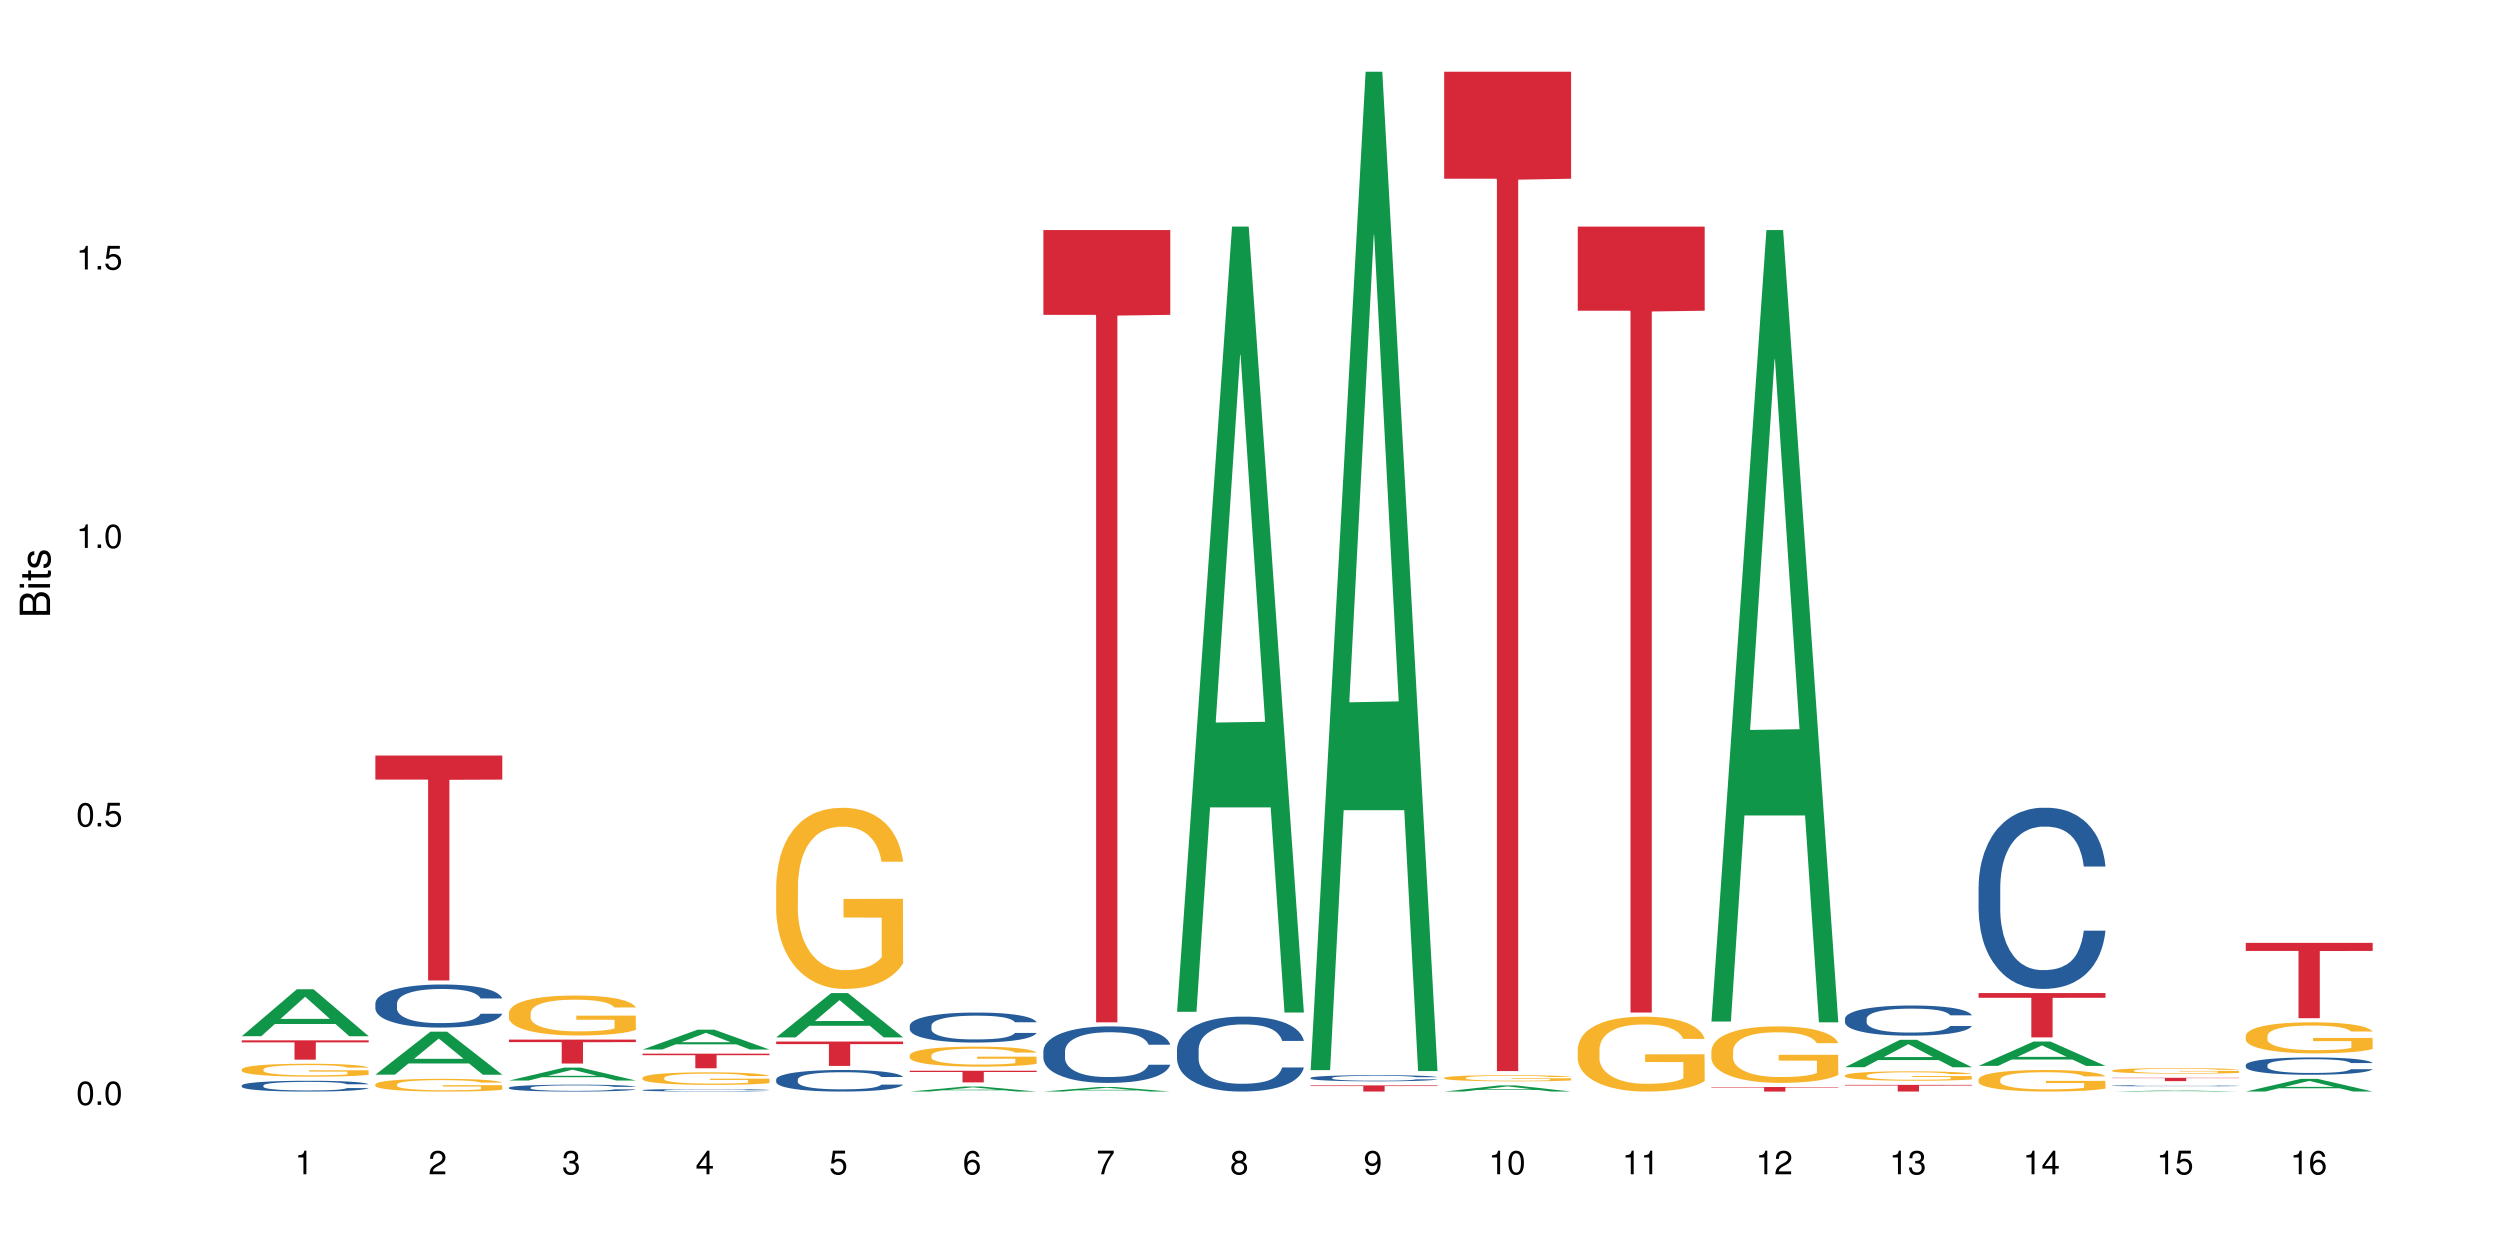 <?xml version="1.0" encoding="UTF-8"?>
<svg xmlns="http://www.w3.org/2000/svg" xmlns:xlink="http://www.w3.org/1999/xlink" width="720pt" height="360pt" viewBox="0 0 720 360" version="1.1">
<defs>
<g>
<symbol overflow="visible" id="glyph0-0">
<path style="stroke:none;" d=""/>
</symbol>
<symbol overflow="visible" id="glyph0-1">
<path style="stroke:none;" d="M 2.641 -6.797 C 2 -6.797 1.422 -6.531 1.078 -6.047 C 0.641 -5.453 0.406 -4.547 0.406 -3.297 C 0.406 -1 1.188 0.219 2.641 0.219 C 4.078 0.219 4.859 -1 4.859 -3.234 C 4.859 -4.562 4.656 -5.438 4.203 -6.047 C 3.844 -6.531 3.281 -6.797 2.641 -6.797 Z M 2.641 -6.047 C 3.547 -6.047 4 -5.125 4 -3.312 C 4 -1.375 3.562 -0.484 2.625 -0.484 C 1.734 -0.484 1.281 -1.422 1.281 -3.281 C 1.281 -5.141 1.734 -6.047 2.641 -6.047 Z M 2.641 -6.047 "/>
</symbol>
<symbol overflow="visible" id="glyph0-2">
<path style="stroke:none;" d="M 1.828 -1 L 0.828 -1 L 0.828 0 L 1.828 0 Z M 1.828 -1 "/>
</symbol>
<symbol overflow="visible" id="glyph0-3">
<path style="stroke:none;" d="M 4.562 -6.797 L 1.062 -6.797 L 0.547 -3.094 L 1.328 -3.094 C 1.719 -3.562 2.047 -3.734 2.578 -3.734 C 3.484 -3.734 4.062 -3.109 4.062 -2.094 C 4.062 -1.125 3.484 -0.531 2.578 -0.531 C 1.828 -0.531 1.375 -0.906 1.188 -1.672 L 0.328 -1.672 C 0.453 -1.109 0.547 -0.844 0.75 -0.594 C 1.125 -0.078 1.828 0.219 2.594 0.219 C 3.969 0.219 4.922 -0.781 4.922 -2.219 C 4.922 -3.562 4.031 -4.484 2.719 -4.484 C 2.25 -4.484 1.859 -4.359 1.469 -4.062 L 1.734 -5.969 L 4.562 -5.969 Z M 4.562 -6.797 "/>
</symbol>
<symbol overflow="visible" id="glyph0-4">
<path style="stroke:none;" d="M 2.484 -4.844 L 2.484 0 L 3.328 0 L 3.328 -6.797 L 2.766 -6.797 C 2.469 -5.75 2.281 -5.609 0.984 -5.453 L 0.984 -4.844 Z M 2.484 -4.844 "/>
</symbol>
<symbol overflow="visible" id="glyph0-5">
<path style="stroke:none;" d="M 4.859 -0.828 L 1.281 -0.828 C 1.359 -1.391 1.672 -1.75 2.5 -2.234 L 3.469 -2.75 C 4.406 -3.266 4.906 -3.969 4.906 -4.812 C 4.906 -5.375 4.672 -5.906 4.266 -6.266 C 3.859 -6.625 3.375 -6.797 2.719 -6.797 C 1.859 -6.797 1.219 -6.5 0.844 -5.922 C 0.609 -5.562 0.5 -5.125 0.484 -4.438 L 1.328 -4.438 C 1.359 -4.906 1.406 -5.188 1.531 -5.406 C 1.75 -5.812 2.188 -6.062 2.703 -6.062 C 3.469 -6.062 4.031 -5.516 4.031 -4.781 C 4.031 -4.25 3.719 -3.797 3.125 -3.438 L 2.234 -2.938 C 0.812 -2.141 0.406 -1.5 0.328 0 L 4.859 0 Z M 4.859 -0.828 "/>
</symbol>
<symbol overflow="visible" id="glyph0-6">
<path style="stroke:none;" d="M 2.125 -3.125 L 2.578 -3.125 C 3.516 -3.125 3.984 -2.703 3.984 -1.891 C 3.984 -1.031 3.469 -0.531 2.578 -0.531 C 1.656 -0.531 1.203 -0.984 1.156 -1.969 L 0.312 -1.969 C 0.344 -1.422 0.438 -1.078 0.609 -0.766 C 0.953 -0.109 1.625 0.219 2.547 0.219 C 3.953 0.219 4.859 -0.609 4.859 -1.906 C 4.859 -2.766 4.516 -3.25 3.703 -3.516 C 4.344 -3.766 4.656 -4.25 4.656 -4.938 C 4.656 -6.109 3.875 -6.797 2.578 -6.797 C 1.203 -6.797 0.484 -6.047 0.453 -4.609 L 1.297 -4.609 C 1.312 -5.016 1.344 -5.25 1.453 -5.453 C 1.641 -5.828 2.062 -6.062 2.594 -6.062 C 3.344 -6.062 3.797 -5.625 3.797 -4.906 C 3.797 -4.422 3.609 -4.141 3.25 -3.984 C 3.016 -3.891 2.719 -3.844 2.125 -3.844 Z M 2.125 -3.125 "/>
</symbol>
<symbol overflow="visible" id="glyph0-7">
<path style="stroke:none;" d="M 3.141 -1.625 L 3.141 0 L 3.984 0 L 3.984 -1.625 L 4.984 -1.625 L 4.984 -2.391 L 3.984 -2.391 L 3.984 -6.797 L 3.359 -6.797 L 0.266 -2.516 L 0.266 -1.625 Z M 3.141 -2.391 L 1 -2.391 L 3.141 -5.359 Z M 3.141 -2.391 "/>
</symbol>
<symbol overflow="visible" id="glyph0-8">
<path style="stroke:none;" d="M 4.781 -5.031 C 4.609 -6.141 3.891 -6.797 2.844 -6.797 C 2.094 -6.797 1.422 -6.438 1.031 -5.828 C 0.609 -5.172 0.406 -4.344 0.406 -3.094 C 0.406 -1.953 0.578 -1.234 0.984 -0.625 C 1.359 -0.078 1.953 0.219 2.703 0.219 C 3.984 0.219 4.922 -0.734 4.922 -2.078 C 4.922 -3.344 4.062 -4.234 2.844 -4.234 C 2.172 -4.234 1.641 -3.969 1.281 -3.469 C 1.281 -5.125 1.828 -6.047 2.797 -6.047 C 3.391 -6.047 3.797 -5.672 3.938 -5.031 Z M 2.734 -3.484 C 3.547 -3.484 4.062 -2.922 4.062 -2 C 4.062 -1.156 3.484 -0.531 2.703 -0.531 C 1.922 -0.531 1.328 -1.188 1.328 -2.047 C 1.328 -2.891 1.906 -3.484 2.734 -3.484 Z M 2.734 -3.484 "/>
</symbol>
<symbol overflow="visible" id="glyph0-9">
<path style="stroke:none;" d="M 4.984 -6.797 L 0.438 -6.797 L 0.438 -5.969 L 4.109 -5.969 C 2.5 -3.656 1.828 -2.234 1.328 0 L 2.219 0 C 2.594 -2.172 3.453 -4.047 4.984 -6.094 Z M 4.984 -6.797 "/>
</symbol>
<symbol overflow="visible" id="glyph0-10">
<path style="stroke:none;" d="M 3.75 -3.578 C 4.453 -4 4.688 -4.344 4.688 -4.984 C 4.688 -6.047 3.844 -6.797 2.641 -6.797 C 1.438 -6.797 0.594 -6.047 0.594 -4.984 C 0.594 -4.359 0.828 -4.016 1.516 -3.578 C 0.734 -3.203 0.359 -2.641 0.359 -1.891 C 0.359 -0.641 1.297 0.219 2.641 0.219 C 3.984 0.219 4.922 -0.641 4.922 -1.875 C 4.922 -2.641 4.531 -3.203 3.75 -3.578 Z M 2.641 -6.047 C 3.359 -6.047 3.812 -5.625 3.812 -4.969 C 3.812 -4.344 3.344 -3.922 2.641 -3.922 C 1.922 -3.922 1.453 -4.344 1.453 -4.984 C 1.453 -5.625 1.922 -6.047 2.641 -6.047 Z M 2.641 -3.203 C 3.484 -3.203 4.062 -2.672 4.062 -1.875 C 4.062 -1.062 3.484 -0.531 2.625 -0.531 C 1.797 -0.531 1.219 -1.078 1.219 -1.875 C 1.219 -2.672 1.797 -3.203 2.641 -3.203 Z M 2.641 -3.203 "/>
</symbol>
<symbol overflow="visible" id="glyph0-11">
<path style="stroke:none;" d="M 0.516 -1.547 C 0.672 -0.438 1.406 0.219 2.438 0.219 C 3.188 0.219 3.859 -0.141 4.266 -0.75 C 4.688 -1.406 4.891 -2.25 4.891 -3.484 C 4.891 -4.625 4.703 -5.359 4.312 -5.953 C 3.938 -6.5 3.344 -6.797 2.594 -6.797 C 1.297 -6.797 0.359 -5.844 0.359 -4.516 C 0.359 -3.25 1.234 -2.344 2.453 -2.344 C 3.094 -2.344 3.562 -2.578 4.016 -3.109 C 4 -1.453 3.469 -0.531 2.5 -0.531 C 1.906 -0.531 1.484 -0.906 1.359 -1.547 Z M 2.578 -6.062 C 3.375 -6.062 3.969 -5.406 3.969 -4.531 C 3.969 -3.688 3.375 -3.094 2.547 -3.094 C 1.734 -3.094 1.234 -3.672 1.234 -4.578 C 1.234 -5.438 1.797 -6.062 2.578 -6.062 Z M 2.578 -6.062 "/>
</symbol>
<symbol overflow="visible" id="glyph1-0">
<path style="stroke:none;" d=""/>
</symbol>
<symbol overflow="visible" id="glyph1-1">
<path style="stroke:none;" d="M 0 -0.953 L 0 -4.891 C 0 -5.719 -0.234 -6.344 -0.734 -6.797 C -1.188 -7.234 -1.812 -7.469 -2.5 -7.469 C -3.547 -7.469 -4.188 -7 -4.625 -5.875 C -4.984 -6.672 -5.641 -7.094 -6.531 -7.094 C -7.156 -7.094 -7.734 -6.859 -8.141 -6.391 C -8.562 -5.938 -8.75 -5.344 -8.75 -4.5 L -8.75 -0.953 Z M -4.984 -2.062 L -7.766 -2.062 L -7.766 -4.219 C -7.766 -4.844 -7.688 -5.203 -7.453 -5.5 C -7.219 -5.812 -6.859 -5.969 -6.375 -5.969 C -5.906 -5.969 -5.531 -5.812 -5.297 -5.5 C -5.062 -5.203 -4.984 -4.844 -4.984 -4.219 Z M -0.984 -2.062 L -4 -2.062 L -4 -4.781 C -4 -5.328 -3.859 -5.688 -3.578 -5.953 C -3.297 -6.219 -2.922 -6.359 -2.484 -6.359 C -2.062 -6.359 -1.688 -6.219 -1.406 -5.953 C -1.109 -5.688 -0.984 -5.328 -0.984 -4.781 Z M -0.984 -2.062 "/>
</symbol>
<symbol overflow="visible" id="glyph1-2">
<path style="stroke:none;" d="M -6.281 -1.797 L -6.281 -0.797 L 0 -0.797 L 0 -1.797 Z M -8.75 -1.797 L -8.75 -0.797 L -7.484 -0.797 L -7.484 -1.797 Z M -8.75 -1.797 "/>
</symbol>
<symbol overflow="visible" id="glyph1-3">
<path style="stroke:none;" d="M -6.281 -3.047 L -6.281 -2.016 L -8.016 -2.016 L -8.016 -1.016 L -6.281 -1.016 L -6.281 -0.172 L -5.469 -0.172 L -5.469 -1.016 L -0.719 -1.016 C -0.078 -1.016 0.281 -1.453 0.281 -2.234 C 0.281 -2.469 0.25 -2.719 0.188 -3.047 L -0.641 -3.047 C -0.609 -2.922 -0.594 -2.766 -0.594 -2.562 C -0.594 -2.141 -0.719 -2.016 -1.156 -2.016 L -5.469 -2.016 L -5.469 -3.047 Z M -6.281 -3.047 "/>
</symbol>
<symbol overflow="visible" id="glyph1-4">
<path style="stroke:none;" d="M -4.531 -5.25 C -5.766 -5.25 -6.469 -4.422 -6.469 -2.969 C -6.469 -1.516 -5.719 -0.562 -4.547 -0.562 C -3.562 -0.562 -3.094 -1.062 -2.734 -2.562 L -2.516 -3.484 C -2.344 -4.188 -2.094 -4.469 -1.625 -4.469 C -1.047 -4.469 -0.641 -3.875 -0.641 -3 C -0.641 -2.453 -0.797 -2 -1.062 -1.75 C -1.25 -1.594 -1.422 -1.531 -1.875 -1.469 L -1.875 -0.406 C -0.422 -0.453 0.281 -1.266 0.281 -2.922 C 0.281 -4.5 -0.5 -5.516 -1.719 -5.516 C -2.656 -5.516 -3.172 -4.984 -3.469 -3.734 L -3.703 -2.766 C -3.891 -1.953 -4.156 -1.609 -4.594 -1.609 C -5.172 -1.609 -5.547 -2.125 -5.547 -2.938 C -5.547 -3.75 -5.203 -4.172 -4.531 -4.203 Z M -4.531 -5.25 "/>
</symbol>
</g>
</defs>
<g id="surface100592">
<rect x="0" y="0" width="720" height="360" style="fill:rgb(100%,100%,100%);fill-opacity:1;stroke:none;"/>
<path style=" stroke:none;fill-rule:nonzero;fill:rgb(6.275%,58.824%,28.235%);fill-opacity:1;" d="M 69.629 298.426 L 69.668 298.414 L 85.484 284.91 L 90.289 284.91 L 106.184 298.438 L 100.598 298.438 L 96.613 294.906 L 79.156 294.906 L 75.254 298.426 L 69.629 298.426 L 80.836 293.445 L 95.012 293.434 L 87.945 287.121 L 87.867 287.109 L 87.789 287.145 L 80.797 293.434 L 80.836 293.445 Z M 69.629 298.426 "/>
<path style=" stroke:none;fill-rule:nonzero;fill:rgb(14.51%,36.078%,60%);fill-opacity:1;" d="M 69.629 312.613 L 69.676 312.609 L 69.676 312.543 L 69.809 312.434 L 70.121 312.297 L 70.434 312.203 L 71.234 312.035 L 72.348 311.875 L 73.508 311.75 L 74.355 311.676 L 75.113 311.617 L 76.852 311.516 L 77.965 311.461 L 79.168 311.41 L 80.641 311.363 L 81.711 311.336 L 84.117 311.289 L 85.898 311.27 L 87.281 311.262 L 90.27 311.262 L 92.051 311.273 L 93.344 311.285 L 94.77 311.309 L 95.973 311.336 L 98.07 311.398 L 99.941 311.477 L 100.789 311.523 L 102.125 311.609 L 103.152 311.695 L 103.863 311.77 L 104.668 311.875 L 105.379 312.004 L 105.914 312.148 L 106.184 312.27 L 99.941 312.27 L 99.629 312.156 L 99.273 312.066 L 98.605 311.953 L 97.938 311.867 L 97 311.785 L 96.152 311.734 L 94.992 311.68 L 93.969 311.645 L 92.898 311.617 L 91.875 311.602 L 89.91 311.586 L 87.637 311.586 L 86.793 311.59 L 85.055 311.613 L 84.117 311.633 L 82.781 311.672 L 81.844 311.711 L 80.73 311.766 L 79.973 311.816 L 79.035 311.891 L 78.367 311.953 L 77.609 312.047 L 77.164 312.121 L 76.762 312.199 L 76.406 312.293 L 76.137 312.391 L 75.961 312.496 L 75.871 312.602 L 75.871 313.039 L 75.961 313.145 L 76.184 313.262 L 76.762 313.434 L 77.609 313.586 L 78.59 313.707 L 79.527 313.789 L 80.059 313.832 L 80.773 313.875 L 81.887 313.934 L 83.492 313.988 L 84.43 314.012 L 85.855 314.035 L 87.328 314.047 L 89.289 314.047 L 91.027 314.035 L 92.184 314.02 L 93.391 314 L 95.039 313.949 L 96.062 313.906 L 96.953 313.852 L 97.625 313.797 L 98.07 313.75 L 98.738 313.664 L 99.273 313.566 L 99.676 313.465 L 99.941 313.371 L 106.184 313.371 L 105.914 313.484 L 105.516 313.594 L 105.113 313.676 L 104.488 313.777 L 103.773 313.863 L 102.75 313.965 L 101.902 314.031 L 100.789 314.102 L 99.762 314.156 L 98.648 314.203 L 97 314.262 L 95.93 314.289 L 94.77 314.312 L 93.391 314.336 L 91.648 314.355 L 89.777 314.367 L 88.039 314.371 L 86.168 314.363 L 84.785 314.355 L 82.957 314.328 L 80.684 314.277 L 79.035 314.223 L 77.742 314.168 L 76.629 314.113 L 75.379 314.035 L 73.773 313.91 L 72.793 313.812 L 72.125 313.734 L 71.367 313.621 L 70.832 313.523 L 70.207 313.363 L 69.762 313.164 L 69.629 313.008 Z M 69.629 312.613 "/>
<path style=" stroke:none;fill-rule:nonzero;fill:rgb(96.863%,70.196%,16.863%);fill-opacity:1;" d="M 69.629 307.953 L 69.676 307.949 L 69.676 307.883 L 69.852 307.727 L 70.297 307.52 L 70.879 307.344 L 71.5 307.207 L 71.902 307.137 L 72.57 307.035 L 73.152 306.961 L 74.621 306.809 L 76.496 306.664 L 77.52 306.602 L 78.68 306.547 L 80.328 306.48 L 81.086 306.457 L 83.402 306.402 L 86.035 306.367 L 88.93 306.359 L 90.27 306.363 L 92.098 306.375 L 94.594 306.414 L 96.02 306.445 L 97.133 306.48 L 98.293 306.523 L 99.719 306.594 L 101.055 306.676 L 102.125 306.758 L 103.195 306.859 L 104.086 306.969 L 104.844 307.086 L 105.516 307.23 L 105.914 307.348 L 106.184 307.465 L 99.984 307.465 L 99.629 307.348 L 99.227 307.258 L 98.559 307.145 L 97.891 307.062 L 97.223 306.996 L 95.973 306.91 L 94.906 306.855 L 93.566 306.809 L 92.273 306.777 L 90.805 306.758 L 89.91 306.75 L 87.551 306.75 L 85.41 306.773 L 84.16 306.801 L 83.27 306.828 L 82.023 306.879 L 81.266 306.918 L 80.816 306.945 L 79.48 307.051 L 78.59 307.148 L 78.098 307.211 L 77.477 307.312 L 77.027 307.406 L 76.539 307.543 L 76.27 307.645 L 75.914 307.875 L 75.871 308.488 L 76.004 308.617 L 76.27 308.754 L 76.629 308.879 L 77.164 309.008 L 77.699 309.105 L 78.633 309.238 L 79.438 309.328 L 80.059 309.383 L 81.266 309.477 L 81.754 309.508 L 82.914 309.566 L 84.117 309.617 L 85.59 309.656 L 86.703 309.676 L 88.484 309.695 L 90.758 309.695 L 93.434 309.672 L 95.129 309.645 L 96.285 309.617 L 97.043 309.594 L 97.98 309.559 L 98.648 309.523 L 99.273 309.484 L 100.031 309.43 L 100.031 308.617 L 89.02 308.613 L 89.02 308.23 L 106.137 308.227 L 106.184 309.559 L 105.246 309.648 L 104.086 309.738 L 102.973 309.805 L 101.812 309.863 L 100.164 309.93 L 98.828 309.969 L 96.777 310.016 L 94.906 310.047 L 92.941 310.066 L 91.203 310.078 L 89.152 310.082 L 87.328 310.074 L 85.363 310.055 L 83.805 310.027 L 82.379 309.992 L 80.953 309.949 L 79.168 309.879 L 78.012 309.82 L 76.805 309.746 L 75.602 309.664 L 74.531 309.57 L 73.82 309.5 L 73.105 309.418 L 72.348 309.316 L 71.637 309.199 L 71.102 309.094 L 70.609 308.977 L 70.254 308.863 L 69.898 308.711 L 69.719 308.59 L 69.629 308.484 Z M 69.629 307.953 "/>
<path style=" stroke:none;fill-rule:nonzero;fill:rgb(83.922%,15.686%,22.353%);fill-opacity:1;" d="M 69.629 299.617 L 106.184 299.617 L 106.184 300.215 L 90.949 300.219 L 90.949 305.18 L 84.82 305.18 L 84.82 300.223 L 84.73 300.215 L 69.629 300.215 Z M 69.629 299.617 "/>
<path style=" stroke:none;fill-rule:nonzero;fill:rgb(6.275%,58.824%,28.235%);fill-opacity:1;" d="M 108.105 309.508 L 108.145 309.5 L 123.961 297.121 L 128.766 297.121 L 144.66 309.52 L 139.074 309.52 L 135.09 306.285 L 117.637 306.285 L 113.73 309.508 L 108.105 309.508 L 119.312 304.945 L 133.492 304.934 L 126.422 299.148 L 126.344 299.137 L 126.266 299.172 L 119.273 304.934 L 119.312 304.945 Z M 108.105 309.508 "/>
<path style=" stroke:none;fill-rule:nonzero;fill:rgb(14.51%,36.078%,60%);fill-opacity:1;" d="M 108.105 288.941 L 108.152 288.93 L 108.152 288.656 L 108.285 288.227 L 108.598 287.68 L 108.91 287.309 L 109.711 286.641 L 110.824 285.992 L 111.984 285.496 L 112.832 285.199 L 113.59 284.973 L 115.328 284.555 L 116.441 284.34 L 117.645 284.145 L 119.117 283.953 L 120.188 283.84 L 122.594 283.66 L 124.375 283.578 L 125.758 283.547 L 128.746 283.547 L 130.527 283.59 L 131.82 283.648 L 133.246 283.738 L 134.453 283.84 L 136.547 284.09 L 138.418 284.406 L 139.266 284.586 L 140.602 284.938 L 141.629 285.277 L 142.34 285.574 L 143.145 285.992 L 143.855 286.504 L 144.391 287.082 L 144.66 287.566 L 138.418 287.566 L 138.105 287.113 L 137.75 286.762 L 137.082 286.301 L 136.414 285.969 L 135.477 285.641 L 134.629 285.426 L 133.469 285.211 L 132.445 285.074 L 131.375 284.973 L 130.352 284.906 L 128.391 284.836 L 126.117 284.836 L 125.27 284.859 L 123.531 284.949 L 122.594 285.031 L 121.258 285.188 L 120.32 285.336 L 119.207 285.562 L 118.449 285.754 L 117.512 286.051 L 116.844 286.309 L 116.086 286.684 L 115.641 286.969 L 115.238 287.285 L 114.883 287.66 L 114.613 288.055 L 114.438 288.477 L 114.348 288.883 L 114.348 290.641 L 114.438 291.047 L 114.66 291.523 L 115.238 292.215 L 116.086 292.816 L 117.066 293.293 L 118.004 293.633 L 118.539 293.789 L 119.25 293.973 L 120.363 294.199 L 121.969 294.426 L 122.906 294.516 L 124.332 294.605 L 125.805 294.652 L 127.766 294.652 L 129.504 294.605 L 130.664 294.551 L 131.867 294.457 L 133.516 294.266 L 134.539 294.086 L 135.434 293.871 L 136.102 293.652 L 136.547 293.473 L 137.215 293.121 L 137.75 292.734 L 138.152 292.34 L 138.418 291.953 L 144.66 291.953 L 144.391 292.406 L 143.992 292.848 L 143.59 293.18 L 142.965 293.574 L 142.254 293.926 L 141.227 294.324 L 140.379 294.582 L 139.266 294.867 L 138.242 295.082 L 137.125 295.273 L 135.477 295.5 L 134.406 295.613 L 133.246 295.715 L 131.867 295.809 L 130.129 295.887 L 128.254 295.934 L 126.516 295.945 L 124.645 295.922 L 123.262 295.875 L 121.434 295.773 L 119.16 295.57 L 117.512 295.355 L 116.219 295.141 L 115.105 294.914 L 113.855 294.605 L 112.254 294.109 L 111.27 293.723 L 110.602 293.406 L 109.844 292.961 L 109.309 292.566 L 108.688 291.93 L 108.238 291.125 L 108.105 290.504 Z M 108.105 288.941 "/>
<path style=" stroke:none;fill-rule:nonzero;fill:rgb(96.863%,70.196%,16.863%);fill-opacity:1;" d="M 108.105 312.273 L 108.152 312.27 L 108.152 312.203 L 108.328 312.051 L 108.773 311.844 L 109.355 311.672 L 109.98 311.539 L 110.379 311.469 L 111.047 311.367 L 111.629 311.293 L 113.098 311.145 L 114.973 311.004 L 115.996 310.941 L 117.156 310.887 L 118.805 310.82 L 119.562 310.797 L 121.879 310.746 L 124.512 310.711 L 127.406 310.699 L 128.746 310.703 L 130.574 310.719 L 133.07 310.754 L 134.496 310.789 L 135.609 310.82 L 136.77 310.863 L 138.195 310.934 L 139.531 311.012 L 140.602 311.094 L 141.672 311.195 L 142.562 311.301 L 143.32 311.418 L 143.992 311.559 L 144.391 311.676 L 144.66 311.793 L 138.465 311.793 L 138.105 311.676 L 137.707 311.586 L 137.035 311.477 L 136.367 311.395 L 135.699 311.332 L 134.453 311.242 L 133.383 311.191 L 132.043 311.145 L 130.75 311.113 L 129.281 311.094 L 128.391 311.086 L 126.027 311.086 L 123.887 311.109 L 122.637 311.137 L 121.746 311.164 L 120.5 311.215 L 119.742 311.254 L 119.297 311.281 L 117.957 311.383 L 117.066 311.477 L 116.574 311.543 L 115.953 311.645 L 115.508 311.734 L 115.016 311.867 L 114.75 311.969 L 114.391 312.195 L 114.348 312.801 L 114.48 312.926 L 114.75 313.062 L 115.105 313.184 L 115.641 313.312 L 116.176 313.41 L 117.109 313.539 L 117.914 313.625 L 118.539 313.684 L 119.742 313.773 L 120.23 313.805 L 121.391 313.863 L 122.594 313.91 L 124.066 313.953 L 125.18 313.973 L 126.961 313.988 L 129.234 313.988 L 131.91 313.969 L 133.605 313.941 L 134.762 313.914 L 135.52 313.891 L 136.457 313.855 L 137.125 313.82 L 137.75 313.785 L 138.508 313.727 L 138.508 312.926 L 127.496 312.922 L 127.496 312.547 L 144.613 312.543 L 144.66 313.855 L 143.723 313.945 L 142.562 314.031 L 141.449 314.098 L 140.289 314.156 L 138.641 314.219 L 137.305 314.262 L 135.254 314.309 L 133.383 314.336 L 131.422 314.355 L 129.68 314.367 L 127.633 314.371 L 125.805 314.363 L 123.844 314.344 L 122.281 314.316 L 120.855 314.285 L 119.43 314.238 L 117.645 314.168 L 116.488 314.113 L 115.285 314.043 L 114.078 313.957 L 113.012 313.867 L 112.297 313.797 L 111.582 313.719 L 110.824 313.617 L 110.113 313.504 L 109.578 313.398 L 109.086 313.281 L 108.73 313.172 L 108.375 313.02 L 108.195 312.898 L 108.105 312.797 Z M 108.105 312.273 "/>
<path style=" stroke:none;fill-rule:nonzero;fill:rgb(83.922%,15.686%,22.353%);fill-opacity:1;" d="M 108.105 217.594 L 144.66 217.594 L 144.66 224.527 L 129.426 224.59 L 129.426 282.367 L 123.297 282.367 L 123.297 224.648 L 123.207 224.527 L 108.105 224.527 Z M 108.105 217.594 "/>
<path style=" stroke:none;fill-rule:nonzero;fill:rgb(6.275%,58.824%,28.235%);fill-opacity:1;" d="M 146.582 311.195 L 146.621 311.191 L 162.438 307.477 L 167.242 307.477 L 183.137 311.199 L 177.551 311.199 L 173.57 310.227 L 156.113 310.227 L 152.207 311.195 L 146.582 311.195 L 157.793 309.824 L 171.969 309.824 L 164.898 308.086 L 164.82 308.082 L 164.742 308.094 L 157.754 309.824 L 157.793 309.824 Z M 146.582 311.195 "/>
<path style=" stroke:none;fill-rule:nonzero;fill:rgb(14.51%,36.078%,60%);fill-opacity:1;" d="M 146.582 313.246 L 146.629 313.242 L 146.629 313.199 L 146.762 313.129 L 147.074 313.043 L 147.387 312.984 L 148.188 312.875 L 149.301 312.773 L 150.461 312.691 L 151.309 312.645 L 152.066 312.609 L 153.805 312.539 L 154.918 312.508 L 156.121 312.477 L 157.594 312.445 L 158.664 312.426 L 161.07 312.398 L 162.855 312.383 L 164.234 312.379 L 167.223 312.379 L 169.004 312.387 L 170.297 312.395 L 171.727 312.41 L 172.93 312.426 L 175.023 312.465 L 176.895 312.516 L 177.742 312.547 L 179.078 312.602 L 180.105 312.656 L 180.82 312.703 L 181.621 312.773 L 182.336 312.855 L 182.867 312.945 L 183.137 313.023 L 176.895 313.023 L 176.582 312.953 L 176.227 312.895 L 175.559 312.82 L 174.891 312.77 L 173.953 312.715 L 173.105 312.68 L 171.949 312.645 L 170.922 312.625 L 169.852 312.609 L 168.828 312.598 L 166.867 312.586 L 164.594 312.586 L 163.746 312.59 L 162.008 312.605 L 161.07 312.617 L 159.734 312.645 L 158.797 312.668 L 157.684 312.703 L 156.926 312.734 L 155.988 312.781 L 155.32 312.824 L 154.562 312.883 L 154.117 312.93 L 153.715 312.98 L 153.359 313.039 L 153.09 313.102 L 152.914 313.172 L 152.824 313.234 L 152.824 313.52 L 152.914 313.586 L 153.137 313.66 L 153.715 313.773 L 154.562 313.867 L 155.543 313.945 L 156.48 314 L 157.016 314.023 L 157.727 314.055 L 158.844 314.09 L 160.445 314.125 L 161.383 314.141 L 162.809 314.156 L 164.281 314.164 L 166.242 314.164 L 167.98 314.156 L 169.141 314.148 L 170.344 314.133 L 171.992 314.102 L 173.016 314.07 L 173.91 314.039 L 174.578 314.004 L 175.023 313.973 L 175.691 313.918 L 176.227 313.855 L 176.629 313.793 L 176.895 313.73 L 183.137 313.73 L 182.867 313.801 L 182.469 313.875 L 182.066 313.926 L 181.441 313.988 L 180.73 314.047 L 179.703 314.109 L 178.855 314.152 L 177.742 314.199 L 176.719 314.23 L 175.602 314.262 L 173.953 314.301 L 172.883 314.316 L 171.727 314.336 L 170.344 314.348 L 168.605 314.363 L 166.73 314.367 L 164.992 314.371 L 163.121 314.367 L 161.738 314.359 L 159.91 314.344 L 157.637 314.312 L 155.988 314.277 L 154.695 314.242 L 153.582 314.203 L 152.332 314.156 L 150.73 314.074 L 149.75 314.016 L 149.078 313.961 L 148.32 313.891 L 147.785 313.828 L 147.164 313.727 L 146.719 313.598 L 146.582 313.496 Z M 146.582 313.246 "/>
<path style=" stroke:none;fill-rule:nonzero;fill:rgb(96.863%,70.196%,16.863%);fill-opacity:1;" d="M 146.582 291.648 L 146.629 291.637 L 146.629 291.426 L 146.805 290.953 L 147.25 290.301 L 147.832 289.766 L 148.457 289.344 L 148.855 289.125 L 149.523 288.809 L 150.105 288.578 L 151.574 288.105 L 153.449 287.664 L 154.473 287.477 L 155.633 287.297 L 157.281 287.098 L 158.039 287.023 L 160.359 286.855 L 162.988 286.75 L 165.887 286.719 L 167.223 286.73 L 169.051 286.77 L 171.547 286.887 L 172.973 286.992 L 174.086 287.098 L 175.246 287.234 L 176.672 287.445 L 178.012 287.695 L 179.078 287.949 L 180.148 288.262 L 181.043 288.598 L 181.801 288.969 L 182.469 289.41 L 182.867 289.777 L 183.137 290.145 L 176.941 290.145 L 176.582 289.777 L 176.184 289.492 L 175.516 289.145 L 174.844 288.895 L 174.176 288.695 L 172.93 288.422 L 171.859 288.254 L 170.52 288.105 L 169.227 288.012 L 167.758 287.949 L 166.867 287.926 L 164.504 287.926 L 162.363 288 L 161.117 288.086 L 160.223 288.168 L 158.977 288.328 L 158.219 288.453 L 157.773 288.535 L 156.434 288.863 L 155.543 289.156 L 155.055 289.355 L 154.43 289.672 L 153.984 289.953 L 153.492 290.375 L 153.227 290.691 L 152.867 291.406 L 152.824 293.297 L 152.957 293.695 L 153.227 294.125 L 153.582 294.504 L 154.117 294.906 L 154.652 295.211 L 155.586 295.617 L 156.391 295.891 L 157.016 296.07 L 158.219 296.355 L 158.707 296.449 L 159.867 296.637 L 161.07 296.785 L 162.543 296.91 L 163.656 296.973 L 165.438 297.027 L 167.711 297.027 L 170.387 296.965 L 172.082 296.879 L 173.242 296.797 L 174 296.723 L 174.934 296.605 L 175.602 296.5 L 176.227 296.387 L 176.984 296.207 L 176.984 293.695 L 165.973 293.684 L 165.973 292.508 L 183.094 292.496 L 183.137 296.605 L 182.199 296.891 L 181.043 297.164 L 179.926 297.375 L 178.77 297.551 L 177.117 297.754 L 175.781 297.879 L 173.73 298.023 L 171.859 298.121 L 169.898 298.184 L 168.16 298.215 L 166.109 298.227 L 164.281 298.203 L 162.32 298.141 L 160.758 298.059 L 159.332 297.953 L 157.906 297.816 L 156.121 297.594 L 154.965 297.414 L 153.762 297.195 L 152.555 296.934 L 151.488 296.648 L 150.773 296.43 L 150.059 296.176 L 149.301 295.859 L 148.59 295.504 L 148.055 295.176 L 147.562 294.809 L 147.207 294.465 L 146.852 293.988 L 146.672 293.613 L 146.582 293.285 Z M 146.582 291.648 "/>
<path style=" stroke:none;fill-rule:nonzero;fill:rgb(83.922%,15.686%,22.353%);fill-opacity:1;" d="M 146.582 299.406 L 183.137 299.406 L 183.137 300.141 L 167.902 300.148 L 167.902 306.297 L 161.773 306.297 L 161.773 300.156 L 161.684 300.141 L 146.582 300.141 Z M 146.582 299.406 "/>
<path style=" stroke:none;fill-rule:nonzero;fill:rgb(6.275%,58.824%,28.235%);fill-opacity:1;" d="M 185.059 302.27 L 185.098 302.266 L 200.914 296.543 L 205.719 296.543 L 221.613 302.273 L 216.027 302.273 L 212.047 300.777 L 194.59 300.777 L 190.684 302.27 L 185.059 302.27 L 196.27 300.16 L 210.445 300.152 L 203.375 297.48 L 203.297 297.473 L 203.219 297.488 L 196.23 300.152 L 196.27 300.16 Z M 185.059 302.27 "/>
<path style=" stroke:none;fill-rule:nonzero;fill:rgb(14.51%,36.078%,60%);fill-opacity:1;" d="M 185.059 313.953 L 185.105 313.953 L 185.105 313.934 L 185.238 313.91 L 185.551 313.879 L 185.863 313.855 L 186.664 313.816 L 187.781 313.777 L 188.938 313.746 L 189.785 313.73 L 190.543 313.715 L 192.281 313.691 L 193.395 313.676 L 194.602 313.668 L 196.07 313.656 L 197.141 313.648 L 199.547 313.637 L 201.332 313.633 L 202.711 313.629 L 205.699 313.629 L 207.484 313.633 L 208.773 313.637 L 210.203 313.641 L 211.406 313.648 L 213.5 313.664 L 215.371 313.68 L 216.219 313.691 L 217.559 313.715 L 218.582 313.734 L 219.297 313.75 L 220.098 313.777 L 220.812 313.809 L 221.348 313.84 L 221.613 313.871 L 215.371 313.871 L 215.062 313.844 L 214.703 313.824 L 214.035 313.793 L 213.367 313.773 L 212.43 313.754 L 211.582 313.742 L 210.426 313.73 L 209.398 313.723 L 208.328 313.715 L 207.305 313.711 L 205.344 313.707 L 202.223 313.707 L 200.484 313.715 L 199.547 313.719 L 198.211 313.727 L 197.273 313.738 L 196.16 313.75 L 195.402 313.762 L 194.465 313.781 L 193.797 313.797 L 193.039 313.816 L 192.594 313.836 L 192.191 313.855 L 191.836 313.875 L 191.57 313.898 L 191.391 313.926 L 191.301 313.949 L 191.301 314.055 L 191.391 314.078 L 191.613 314.105 L 192.191 314.148 L 193.039 314.184 L 194.02 314.211 L 194.957 314.234 L 195.492 314.242 L 196.203 314.254 L 197.32 314.266 L 198.922 314.281 L 199.859 314.285 L 201.285 314.289 L 202.758 314.293 L 204.719 314.293 L 206.457 314.289 L 207.617 314.289 L 208.82 314.281 L 210.469 314.27 L 211.496 314.258 L 212.387 314.246 L 213.055 314.234 L 213.5 314.223 L 214.168 314.203 L 214.703 314.18 L 215.105 314.156 L 215.371 314.133 L 221.613 314.133 L 221.348 314.16 L 220.945 314.188 L 220.543 314.207 L 219.918 314.23 L 219.207 314.25 L 218.18 314.273 L 217.336 314.289 L 216.219 314.305 L 215.195 314.32 L 214.078 314.332 L 212.43 314.344 L 211.359 314.352 L 210.203 314.355 L 208.82 314.363 L 207.082 314.367 L 205.211 314.371 L 201.598 314.371 L 200.215 314.367 L 198.391 314.359 L 196.117 314.348 L 194.465 314.336 L 193.172 314.324 L 192.059 314.309 L 190.812 314.289 L 189.207 314.262 L 188.227 314.238 L 187.555 314.219 L 186.797 314.191 L 186.266 314.168 L 185.641 314.133 L 185.195 314.082 L 185.059 314.047 Z M 185.059 313.953 "/>
<path style=" stroke:none;fill-rule:nonzero;fill:rgb(96.863%,70.196%,16.863%);fill-opacity:1;" d="M 185.059 310.383 L 185.105 310.379 L 185.105 310.312 L 185.281 310.164 L 185.73 309.957 L 186.309 309.789 L 186.934 309.656 L 187.332 309.586 L 188.004 309.488 L 188.582 309.414 L 190.055 309.266 L 191.926 309.129 L 192.949 309.066 L 194.109 309.012 L 195.758 308.949 L 196.516 308.926 L 198.836 308.875 L 201.465 308.84 L 204.363 308.832 L 205.699 308.832 L 207.527 308.848 L 210.023 308.883 L 211.449 308.918 L 212.562 308.949 L 213.723 308.992 L 215.148 309.059 L 216.488 309.137 L 217.559 309.219 L 218.625 309.316 L 219.52 309.422 L 220.277 309.539 L 220.945 309.676 L 221.348 309.793 L 221.613 309.906 L 215.418 309.906 L 215.062 309.793 L 214.66 309.703 L 213.992 309.594 L 213.32 309.516 L 212.652 309.453 L 211.406 309.367 L 210.336 309.312 L 209 309.266 L 207.707 309.238 L 206.234 309.219 L 205.344 309.211 L 202.98 309.211 L 200.84 309.234 L 199.594 309.262 L 198.699 309.285 L 197.453 309.336 L 196.695 309.375 L 196.25 309.402 L 194.91 309.504 L 194.02 309.598 L 193.531 309.66 L 192.906 309.758 L 192.461 309.848 L 191.969 309.98 L 191.703 310.078 L 191.344 310.305 L 191.301 310.898 L 191.434 311.027 L 191.703 311.16 L 192.059 311.281 L 192.594 311.406 L 193.129 311.5 L 194.066 311.629 L 194.867 311.715 L 195.492 311.773 L 196.695 311.863 L 197.184 311.891 L 198.344 311.953 L 199.547 311.996 L 201.02 312.039 L 202.133 312.059 L 203.918 312.074 L 206.191 312.074 L 208.863 312.055 L 210.559 312.027 L 211.719 312 L 212.477 311.977 L 213.41 311.941 L 214.078 311.91 L 214.703 311.871 L 215.461 311.816 L 215.461 311.027 L 204.453 311.023 L 204.453 310.652 L 221.57 310.648 L 221.613 311.941 L 220.676 312.031 L 219.52 312.117 L 218.402 312.184 L 217.246 312.238 L 215.594 312.301 L 214.258 312.34 L 212.207 312.387 L 210.336 312.418 L 208.375 312.438 L 206.637 312.449 L 204.586 312.449 L 202.758 312.445 L 200.797 312.426 L 199.234 312.398 L 197.809 312.363 L 196.383 312.32 L 194.602 312.254 L 193.441 312.195 L 192.238 312.125 L 191.035 312.043 L 189.965 311.953 L 189.25 311.887 L 188.539 311.805 L 187.781 311.707 L 187.066 311.594 L 186.531 311.492 L 186.039 311.375 L 185.684 311.266 L 185.328 311.117 L 185.148 311 L 185.059 310.898 Z M 185.059 310.383 "/>
<path style=" stroke:none;fill-rule:nonzero;fill:rgb(83.922%,15.686%,22.353%);fill-opacity:1;" d="M 185.059 303.453 L 221.613 303.453 L 221.613 303.902 L 206.379 303.906 L 206.379 307.652 L 200.25 307.652 L 200.25 303.91 L 200.16 303.902 L 185.059 303.902 Z M 185.059 303.453 "/>
<path style=" stroke:none;fill-rule:nonzero;fill:rgb(6.275%,58.824%,28.235%);fill-opacity:1;" d="M 223.539 298.762 L 223.578 298.75 L 239.391 285.996 L 244.195 285.996 L 260.09 298.773 L 254.504 298.773 L 250.523 295.438 L 233.066 295.438 L 229.16 298.762 L 223.539 298.762 L 234.746 294.059 L 248.922 294.047 L 241.852 288.086 L 241.773 288.074 L 241.695 288.109 L 234.707 294.047 L 234.746 294.059 Z M 223.539 298.762 "/>
<path style=" stroke:none;fill-rule:nonzero;fill:rgb(14.51%,36.078%,60%);fill-opacity:1;" d="M 223.539 310.863 L 223.582 310.859 L 223.582 310.723 L 223.715 310.508 L 224.027 310.234 L 224.34 310.047 L 225.141 309.711 L 226.258 309.387 L 227.414 309.137 L 228.262 308.992 L 229.02 308.879 L 230.758 308.668 L 231.875 308.559 L 233.078 308.465 L 234.547 308.367 L 235.617 308.309 L 238.023 308.219 L 239.809 308.18 L 241.191 308.164 L 244.176 308.164 L 245.961 308.184 L 247.254 308.215 L 248.68 308.258 L 249.883 308.309 L 251.977 308.434 L 253.848 308.594 L 254.695 308.684 L 256.035 308.859 L 257.059 309.031 L 257.773 309.18 L 258.574 309.387 L 259.289 309.645 L 259.824 309.934 L 260.09 310.176 L 253.848 310.176 L 253.539 309.949 L 253.18 309.773 L 252.512 309.543 L 251.844 309.375 L 250.906 309.211 L 250.059 309.105 L 248.902 308.996 L 247.875 308.93 L 246.805 308.879 L 245.781 308.844 L 243.82 308.809 L 241.547 308.809 L 240.699 308.82 L 238.961 308.867 L 238.023 308.906 L 236.688 308.984 L 235.75 309.059 L 234.637 309.172 L 233.879 309.27 L 232.941 309.418 L 232.273 309.547 L 231.516 309.734 L 231.07 309.875 L 230.668 310.035 L 230.312 310.223 L 230.047 310.422 L 229.867 310.629 L 229.777 310.836 L 229.777 311.715 L 229.867 311.918 L 230.09 312.156 L 230.668 312.504 L 231.516 312.805 L 232.496 313.043 L 233.434 313.215 L 233.969 313.293 L 234.68 313.383 L 235.797 313.496 L 237.402 313.609 L 238.336 313.656 L 239.762 313.699 L 241.234 313.723 L 243.195 313.723 L 244.934 313.699 L 246.094 313.672 L 247.297 313.629 L 248.945 313.531 L 249.973 313.441 L 250.863 313.332 L 251.531 313.223 L 251.977 313.133 L 252.645 312.957 L 253.18 312.766 L 253.582 312.566 L 253.848 312.371 L 260.09 312.371 L 259.824 312.602 L 259.422 312.82 L 259.02 312.984 L 258.395 313.184 L 257.684 313.359 L 256.656 313.559 L 255.812 313.691 L 254.695 313.832 L 253.672 313.938 L 252.559 314.035 L 250.906 314.148 L 249.836 314.207 L 248.68 314.258 L 247.297 314.301 L 245.559 314.344 L 243.688 314.363 L 241.949 314.371 L 240.074 314.359 L 238.695 314.336 L 236.867 314.285 L 234.594 314.184 L 232.941 314.074 L 231.648 313.969 L 230.535 313.855 L 229.289 313.699 L 227.684 313.453 L 226.703 313.258 L 226.035 313.098 L 225.277 312.879 L 224.742 312.68 L 224.117 312.363 L 223.672 311.957 L 223.539 311.648 Z M 223.539 310.863 "/>
<path style=" stroke:none;fill-rule:nonzero;fill:rgb(96.863%,70.196%,16.863%);fill-opacity:1;" d="M 223.539 254.988 L 223.582 254.941 L 223.582 253.988 L 223.762 251.844 L 224.207 248.891 L 224.785 246.457 L 225.41 244.551 L 225.812 243.551 L 226.48 242.121 L 227.059 241.074 L 228.531 238.93 L 230.402 236.93 L 231.426 236.07 L 232.586 235.262 L 234.234 234.355 L 234.992 234.02 L 237.312 233.258 L 239.941 232.781 L 242.84 232.641 L 244.176 232.688 L 246.004 232.879 L 248.5 233.402 L 249.926 233.879 L 251.043 234.355 L 252.199 234.973 L 253.625 235.926 L 254.965 237.07 L 256.035 238.215 L 257.105 239.645 L 257.996 241.168 L 258.754 242.836 L 259.422 244.84 L 259.824 246.508 L 260.09 248.176 L 253.895 248.176 L 253.539 246.508 L 253.137 245.219 L 252.469 243.648 L 251.801 242.504 L 251.129 241.598 L 249.883 240.359 L 248.812 239.598 L 247.477 238.93 L 246.184 238.5 L 244.711 238.215 L 243.82 238.121 L 241.457 238.121 L 239.316 238.453 L 238.07 238.836 L 237.18 239.215 L 235.93 239.93 L 235.172 240.504 L 234.727 240.883 L 233.391 242.359 L 232.496 243.695 L 232.008 244.602 L 231.383 246.031 L 230.938 247.316 L 230.445 249.223 L 230.18 250.652 L 229.824 253.891 L 229.777 262.469 L 229.91 264.281 L 230.18 266.234 L 230.535 267.949 L 231.07 269.762 L 231.605 271.141 L 232.543 273 L 233.344 274.238 L 233.969 275.051 L 235.172 276.336 L 235.664 276.766 L 236.82 277.621 L 238.023 278.289 L 239.496 278.863 L 240.609 279.148 L 242.395 279.387 L 244.668 279.387 L 247.34 279.102 L 249.035 278.719 L 250.195 278.336 L 250.953 278.004 L 251.887 277.48 L 252.559 277.004 L 253.18 276.48 L 253.938 275.668 L 253.938 264.281 L 242.93 264.234 L 242.93 258.895 L 260.047 258.848 L 260.09 277.48 L 259.152 278.766 L 257.996 280.004 L 256.879 280.957 L 255.723 281.77 L 254.074 282.676 L 252.734 283.246 L 250.684 283.914 L 248.812 284.34 L 246.852 284.629 L 245.113 284.77 L 243.062 284.816 L 241.234 284.723 L 239.273 284.438 L 237.711 284.055 L 236.285 283.578 L 234.859 282.961 L 233.078 281.961 L 231.918 281.148 L 230.715 280.148 L 229.512 278.957 L 228.441 277.672 L 227.727 276.668 L 227.016 275.527 L 226.258 274.098 L 225.543 272.477 L 225.008 271 L 224.52 269.332 L 224.16 267.758 L 223.805 265.613 L 223.625 263.898 L 223.539 262.422 Z M 223.539 254.988 "/>
<path style=" stroke:none;fill-rule:nonzero;fill:rgb(83.922%,15.686%,22.353%);fill-opacity:1;" d="M 223.539 299.953 L 260.09 299.953 L 260.09 300.707 L 244.855 300.711 L 244.855 306.984 L 238.727 306.984 L 238.727 300.719 L 238.637 300.707 L 223.539 300.707 Z M 223.539 299.953 "/>
<path style=" stroke:none;fill-rule:nonzero;fill:rgb(6.275%,58.824%,28.235%);fill-opacity:1;" d="M 262.016 314.371 L 262.055 314.367 L 277.871 312.918 L 282.672 312.918 L 298.566 314.371 L 292.984 314.371 L 289 313.992 L 271.543 313.992 L 267.637 314.371 L 262.016 314.371 L 273.223 313.836 L 287.398 313.832 L 280.328 313.156 L 280.25 313.152 L 280.172 313.156 L 273.184 313.832 L 273.223 313.836 Z M 262.016 314.371 "/>
<path style=" stroke:none;fill-rule:nonzero;fill:rgb(14.51%,36.078%,60%);fill-opacity:1;" d="M 262.016 295.375 L 262.059 295.367 L 262.059 295.18 L 262.191 294.879 L 262.504 294.5 L 262.816 294.238 L 263.617 293.773 L 264.734 293.324 L 265.891 292.977 L 266.738 292.773 L 267.496 292.613 L 269.234 292.324 L 270.352 292.172 L 271.555 292.039 L 273.023 291.902 L 274.094 291.824 L 276.5 291.699 L 278.285 291.645 L 279.668 291.621 L 282.652 291.621 L 284.438 291.652 L 285.73 291.691 L 287.156 291.754 L 288.359 291.824 L 290.453 292 L 292.328 292.219 L 293.172 292.348 L 294.512 292.59 L 295.535 292.828 L 296.25 293.031 L 297.051 293.324 L 297.766 293.68 L 298.301 294.082 L 298.566 294.422 L 292.328 294.422 L 292.016 294.105 L 291.656 293.859 L 290.988 293.539 L 290.32 293.309 L 289.383 293.078 L 288.539 292.93 L 287.379 292.781 L 286.352 292.684 L 285.285 292.613 L 284.258 292.566 L 282.297 292.52 L 280.023 292.52 L 279.176 292.535 L 277.438 292.598 L 276.5 292.652 L 275.164 292.766 L 274.227 292.867 L 273.113 293.023 L 272.355 293.16 L 271.422 293.363 L 270.75 293.547 L 269.992 293.805 L 269.547 294.004 L 269.148 294.223 L 268.789 294.484 L 268.523 294.762 L 268.344 295.051 L 268.254 295.336 L 268.254 296.559 L 268.344 296.844 L 268.566 297.176 L 269.148 297.656 L 269.992 298.074 L 270.973 298.406 L 271.91 298.641 L 272.445 298.754 L 273.16 298.879 L 274.273 299.035 L 275.879 299.195 L 276.812 299.258 L 278.238 299.32 L 279.711 299.352 L 281.672 299.352 L 283.41 299.32 L 284.57 299.281 L 285.773 299.219 L 287.422 299.086 L 288.449 298.957 L 289.34 298.809 L 290.008 298.656 L 290.453 298.531 L 291.121 298.289 L 291.656 298.02 L 292.059 297.742 L 292.328 297.477 L 298.566 297.477 L 298.301 297.789 L 297.898 298.098 L 297.496 298.328 L 296.875 298.602 L 296.16 298.848 L 295.137 299.125 L 294.289 299.305 L 293.172 299.504 L 292.148 299.652 L 291.035 299.785 L 289.383 299.945 L 288.316 300.023 L 287.156 300.094 L 285.773 300.156 L 284.035 300.211 L 282.164 300.242 L 280.426 300.254 L 278.551 300.234 L 277.172 300.203 L 275.344 300.133 L 273.07 299.992 L 271.422 299.84 L 270.129 299.691 L 269.012 299.535 L 267.766 299.32 L 266.16 298.973 L 265.18 298.707 L 264.512 298.484 L 263.754 298.176 L 263.219 297.902 L 262.594 297.457 L 262.148 296.898 L 262.016 296.465 Z M 262.016 295.375 "/>
<path style=" stroke:none;fill-rule:nonzero;fill:rgb(96.863%,70.196%,16.863%);fill-opacity:1;" d="M 262.016 303.898 L 262.059 303.895 L 262.059 303.789 L 262.238 303.551 L 262.684 303.227 L 263.262 302.957 L 263.887 302.746 L 264.289 302.637 L 264.957 302.477 L 265.535 302.363 L 267.008 302.125 L 268.879 301.906 L 269.906 301.809 L 271.062 301.723 L 272.711 301.621 L 273.469 301.586 L 275.789 301.5 L 278.418 301.449 L 281.316 301.43 L 282.652 301.438 L 284.48 301.457 L 286.977 301.516 L 288.402 301.566 L 289.52 301.621 L 290.676 301.688 L 292.105 301.793 L 293.441 301.922 L 294.512 302.047 L 295.582 302.203 L 296.473 302.375 L 297.23 302.559 L 297.898 302.777 L 298.301 302.961 L 298.566 303.145 L 292.371 303.145 L 292.016 302.961 L 291.613 302.82 L 290.945 302.648 L 290.277 302.52 L 289.605 302.422 L 288.359 302.285 L 287.289 302.199 L 285.953 302.125 L 284.66 302.078 L 283.188 302.047 L 282.297 302.035 L 279.934 302.035 L 277.793 302.074 L 276.547 302.117 L 275.656 302.156 L 274.406 302.238 L 273.648 302.301 L 273.203 302.34 L 271.867 302.504 L 270.973 302.652 L 270.484 302.75 L 269.859 302.91 L 269.414 303.051 L 268.922 303.262 L 268.656 303.422 L 268.301 303.777 L 268.254 304.723 L 268.391 304.926 L 268.656 305.141 L 269.012 305.328 L 269.547 305.531 L 270.082 305.684 L 271.02 305.887 L 271.82 306.023 L 272.445 306.113 L 273.648 306.254 L 274.141 306.301 L 275.297 306.398 L 276.5 306.473 L 277.973 306.535 L 279.086 306.566 L 280.871 306.594 L 283.145 306.594 L 285.816 306.559 L 287.512 306.52 L 288.672 306.477 L 289.43 306.438 L 290.363 306.383 L 291.035 306.328 L 291.656 306.27 L 292.414 306.184 L 292.414 304.926 L 281.406 304.918 L 281.406 304.328 L 298.523 304.324 L 298.566 306.383 L 297.633 306.523 L 296.473 306.66 L 295.359 306.766 L 294.199 306.855 L 292.551 306.953 L 291.211 307.02 L 289.16 307.09 L 287.289 307.141 L 285.328 307.172 L 283.59 307.188 L 281.539 307.191 L 279.711 307.18 L 277.75 307.148 L 276.191 307.109 L 274.762 307.055 L 273.336 306.988 L 271.555 306.875 L 270.395 306.785 L 269.191 306.676 L 267.988 306.543 L 266.918 306.402 L 266.203 306.293 L 265.492 306.164 L 264.734 306.008 L 264.02 305.828 L 263.484 305.668 L 262.996 305.48 L 262.637 305.309 L 262.281 305.07 L 262.102 304.883 L 262.016 304.719 Z M 262.016 303.898 "/>
<path style=" stroke:none;fill-rule:nonzero;fill:rgb(83.922%,15.686%,22.353%);fill-opacity:1;" d="M 262.016 308.371 L 298.566 308.371 L 298.566 308.73 L 283.332 308.734 L 283.332 311.738 L 277.203 311.738 L 277.203 308.738 L 277.113 308.73 L 262.016 308.73 Z M 262.016 308.371 "/>
<path style=" stroke:none;fill-rule:nonzero;fill:rgb(6.275%,58.824%,28.235%);fill-opacity:1;" d="M 300.492 314.371 L 300.531 314.367 L 316.348 313.059 L 321.148 313.059 L 337.043 314.371 L 331.461 314.371 L 327.477 314.027 L 310.02 314.027 L 306.113 314.371 L 300.492 314.371 L 311.699 313.887 L 325.875 313.883 L 318.809 313.273 L 318.73 313.27 L 318.652 313.273 L 311.66 313.883 L 311.699 313.887 Z M 300.492 314.371 "/>
<path style=" stroke:none;fill-rule:nonzero;fill:rgb(14.51%,36.078%,60%);fill-opacity:1;" d="M 300.492 302.688 L 300.535 302.672 L 300.535 302.312 L 300.668 301.75 L 300.98 301.035 L 301.293 300.543 L 302.098 299.668 L 303.211 298.82 L 304.371 298.164 L 305.215 297.777 L 305.973 297.48 L 307.711 296.93 L 308.828 296.648 L 310.031 296.395 L 311.5 296.141 L 312.57 295.992 L 314.98 295.754 L 316.762 295.652 L 318.145 295.605 L 321.129 295.605 L 322.914 295.664 L 324.207 295.738 L 325.633 295.859 L 326.836 295.992 L 328.93 296.32 L 330.805 296.738 L 331.652 296.973 L 332.988 297.438 L 334.012 297.883 L 334.727 298.27 L 335.527 298.82 L 336.242 299.488 L 336.777 300.246 L 337.043 300.887 L 330.805 300.887 L 330.492 300.293 L 330.137 299.832 L 329.465 299.219 L 328.797 298.789 L 327.863 298.359 L 327.016 298.074 L 325.855 297.793 L 324.832 297.613 L 323.762 297.48 L 322.734 297.391 L 320.773 297.301 L 318.5 297.301 L 317.652 297.332 L 315.914 297.449 L 314.98 297.555 L 313.641 297.762 L 312.707 297.957 L 311.59 298.254 L 310.832 298.508 L 309.898 298.895 L 309.227 299.234 L 308.469 299.727 L 308.023 300.098 L 307.625 300.516 L 307.266 301.004 L 307 301.527 L 306.82 302.074 L 306.73 302.613 L 306.73 304.918 L 306.82 305.453 L 307.043 306.078 L 307.625 306.984 L 308.469 307.773 L 309.449 308.398 L 310.387 308.844 L 310.922 309.051 L 311.637 309.289 L 312.75 309.586 L 314.355 309.883 L 315.289 310.004 L 316.719 310.121 L 318.188 310.184 L 320.148 310.184 L 321.887 310.121 L 323.047 310.047 L 324.25 309.93 L 325.898 309.676 L 326.926 309.438 L 327.816 309.156 L 328.484 308.875 L 328.93 308.637 L 329.602 308.176 L 330.137 307.668 L 330.535 307.148 L 330.805 306.641 L 337.043 306.641 L 336.777 307.238 L 336.375 307.816 L 335.973 308.25 L 335.352 308.77 L 334.637 309.23 L 333.613 309.75 L 332.766 310.094 L 331.652 310.465 L 330.625 310.746 L 329.512 311 L 327.863 311.297 L 326.793 311.445 L 325.633 311.582 L 324.25 311.699 L 322.512 311.805 L 320.641 311.863 L 318.902 311.879 L 317.027 311.848 L 315.648 311.789 L 313.82 311.656 L 311.547 311.387 L 309.898 311.105 L 308.605 310.82 L 307.488 310.523 L 306.242 310.121 L 304.637 309.469 L 303.656 308.961 L 302.988 308.547 L 302.23 307.965 L 301.695 307.445 L 301.07 306.613 L 300.625 305.555 L 300.492 304.738 Z M 300.492 302.688 "/>
<path style=" stroke:none;fill-rule:nonzero;fill:rgb(83.922%,15.686%,22.353%);fill-opacity:1;" d="M 300.492 66.25 L 337.043 66.25 L 337.043 90.676 L 321.809 90.887 L 321.809 294.426 L 315.68 294.426 L 315.68 91.102 L 315.594 90.676 L 300.492 90.676 Z M 300.492 66.25 "/>
<path style=" stroke:none;fill-rule:nonzero;fill:rgb(6.275%,58.824%,28.235%);fill-opacity:1;" d="M 338.969 291.406 L 339.008 291.191 L 354.824 65.262 L 359.625 65.262 L 375.52 291.617 L 369.938 291.617 L 365.953 232.531 L 348.496 232.531 L 344.59 291.406 L 338.969 291.406 L 350.176 208.09 L 364.352 207.875 L 357.285 102.242 L 357.207 102.031 L 357.129 102.668 L 350.137 207.875 L 350.176 208.09 Z M 338.969 291.406 "/>
<path style=" stroke:none;fill-rule:nonzero;fill:rgb(14.51%,36.078%,60%);fill-opacity:1;" d="M 338.969 302.184 L 339.012 302.164 L 339.012 301.691 L 339.145 300.941 L 339.457 299.996 L 339.77 299.344 L 340.574 298.18 L 341.688 297.055 L 342.848 296.188 L 343.691 295.676 L 344.449 295.281 L 346.191 294.551 L 347.305 294.176 L 348.508 293.84 L 349.98 293.508 L 351.047 293.309 L 353.457 292.992 L 355.238 292.855 L 356.621 292.797 L 359.605 292.797 L 361.391 292.875 L 362.684 292.973 L 364.109 293.133 L 365.312 293.309 L 367.41 293.742 L 369.281 294.297 L 370.129 294.609 L 371.465 295.223 L 372.488 295.812 L 373.203 296.328 L 374.004 297.055 L 374.719 297.945 L 375.254 298.949 L 375.52 299.797 L 369.281 299.797 L 368.969 299.008 L 368.613 298.398 L 367.941 297.59 L 367.273 297.016 L 366.34 296.445 L 365.492 296.07 L 364.332 295.695 L 363.309 295.457 L 362.238 295.281 L 361.211 295.164 L 359.25 295.043 L 356.977 295.043 L 356.129 295.086 L 354.391 295.242 L 353.457 295.379 L 352.117 295.656 L 351.184 295.914 L 350.066 296.309 L 349.309 296.641 L 348.375 297.156 L 347.707 297.609 L 346.949 298.258 L 346.5 298.754 L 346.102 299.305 L 345.742 299.957 L 345.477 300.645 L 345.297 301.375 L 345.207 302.086 L 345.207 305.141 L 345.297 305.852 L 345.52 306.68 L 346.102 307.883 L 346.949 308.93 L 347.93 309.758 L 348.863 310.348 L 349.398 310.625 L 350.113 310.938 L 351.227 311.332 L 352.832 311.727 L 353.77 311.887 L 355.195 312.043 L 356.664 312.121 L 358.625 312.121 L 360.363 312.043 L 361.523 311.945 L 362.727 311.789 L 364.379 311.453 L 365.402 311.137 L 366.293 310.762 L 366.961 310.387 L 367.41 310.07 L 368.078 309.461 L 368.613 308.789 L 369.012 308.098 L 369.281 307.43 L 375.52 307.43 L 375.254 308.219 L 374.852 308.988 L 374.453 309.559 L 373.828 310.25 L 373.113 310.859 L 372.09 311.551 L 371.242 312.004 L 370.129 312.496 L 369.102 312.871 L 367.988 313.207 L 366.34 313.602 L 365.27 313.797 L 364.109 313.977 L 362.727 314.133 L 360.988 314.273 L 359.117 314.352 L 357.379 314.371 L 355.508 314.332 L 354.125 314.254 L 352.297 314.074 L 350.023 313.719 L 348.375 313.344 L 347.082 312.969 L 345.965 312.574 L 344.719 312.043 L 343.113 311.176 L 342.133 310.504 L 341.465 309.953 L 340.707 309.184 L 340.172 308.492 L 339.547 307.391 L 339.102 305.988 L 338.969 304.906 Z M 338.969 302.184 "/>
<path style=" stroke:none;fill-rule:nonzero;fill:rgb(6.275%,58.824%,28.235%);fill-opacity:1;" d="M 377.445 308.203 L 377.484 307.934 L 393.301 20.664 L 398.105 20.664 L 414 308.473 L 408.414 308.473 L 404.43 233.344 L 386.973 233.344 L 383.07 308.203 L 377.445 308.203 L 388.652 202.266 L 402.828 201.996 L 395.762 67.684 L 395.684 67.414 L 395.605 68.227 L 388.613 201.996 L 388.652 202.266 Z M 377.445 308.203 "/>
<path style=" stroke:none;fill-rule:nonzero;fill:rgb(14.51%,36.078%,60%);fill-opacity:1;" d="M 377.445 310.422 L 377.488 310.422 L 377.488 310.383 L 377.625 310.32 L 377.934 310.242 L 378.246 310.188 L 379.051 310.094 L 380.164 310 L 381.324 309.93 L 382.172 309.887 L 382.93 309.855 L 384.668 309.797 L 385.781 309.766 L 386.984 309.738 L 388.457 309.711 L 389.527 309.695 L 391.934 309.668 L 393.715 309.656 L 395.098 309.652 L 398.086 309.652 L 399.867 309.66 L 401.16 309.668 L 402.586 309.68 L 403.789 309.695 L 405.887 309.73 L 407.758 309.773 L 408.605 309.801 L 409.941 309.852 L 410.969 309.898 L 411.68 309.941 L 412.484 310 L 413.195 310.074 L 413.73 310.156 L 414 310.227 L 407.758 310.227 L 407.445 310.16 L 407.09 310.113 L 406.422 310.047 L 405.75 310 L 404.816 309.953 L 403.969 309.922 L 402.809 309.891 L 401.785 309.871 L 400.715 309.855 L 399.688 309.848 L 397.727 309.836 L 395.453 309.836 L 394.605 309.84 L 392.867 309.852 L 391.934 309.863 L 390.594 309.887 L 389.66 309.906 L 388.543 309.941 L 387.785 309.969 L 386.852 310.012 L 386.184 310.047 L 385.426 310.102 L 384.98 310.141 L 384.578 310.188 L 384.223 310.238 L 383.953 310.297 L 383.773 310.355 L 383.688 310.414 L 383.688 310.664 L 383.773 310.723 L 383.996 310.793 L 384.578 310.891 L 385.426 310.977 L 386.406 311.043 L 387.34 311.094 L 387.875 311.113 L 388.59 311.141 L 389.703 311.172 L 391.309 311.203 L 392.246 311.219 L 393.672 311.23 L 395.141 311.238 L 397.105 311.238 L 398.844 311.23 L 400 311.223 L 401.203 311.211 L 402.855 311.184 L 403.879 311.156 L 404.77 311.125 L 405.441 311.094 L 405.887 311.07 L 406.555 311.02 L 407.09 310.965 L 407.488 310.906 L 407.758 310.852 L 414 310.852 L 413.73 310.918 L 413.328 310.98 L 412.93 311.027 L 412.305 311.082 L 411.59 311.133 L 410.566 311.191 L 409.719 311.227 L 408.605 311.27 L 407.578 311.301 L 406.465 311.328 L 404.816 311.359 L 403.746 311.375 L 402.586 311.391 L 401.203 311.402 L 399.465 311.414 L 397.594 311.422 L 395.855 311.422 L 393.984 311.418 L 392.602 311.41 L 390.773 311.398 L 388.5 311.367 L 386.852 311.336 L 385.559 311.309 L 384.445 311.273 L 383.195 311.23 L 381.59 311.16 L 380.609 311.105 L 379.941 311.059 L 379.184 310.996 L 378.648 310.941 L 378.023 310.848 L 377.578 310.734 L 377.445 310.645 Z M 377.445 310.422 "/>
<path style=" stroke:none;fill-rule:nonzero;fill:rgb(83.922%,15.686%,22.353%);fill-opacity:1;" d="M 377.445 312.602 L 414 312.602 L 414 312.789 L 398.766 312.793 L 398.766 314.371 L 392.637 314.371 L 392.637 312.793 L 392.547 312.789 L 377.445 312.789 Z M 377.445 312.602 "/>
<path style=" stroke:none;fill-rule:nonzero;fill:rgb(6.275%,58.824%,28.235%);fill-opacity:1;" d="M 415.922 314.367 L 415.961 314.367 L 431.777 312.602 L 436.582 312.602 L 452.477 314.371 L 446.891 314.371 L 442.906 313.91 L 425.449 313.91 L 421.547 314.367 L 415.922 314.367 L 427.129 313.719 L 441.305 313.715 L 434.238 312.891 L 434.16 312.891 L 434.082 312.895 L 427.09 313.715 L 427.129 313.719 Z M 415.922 314.367 "/>
<path style=" stroke:none;fill-rule:nonzero;fill:rgb(96.863%,70.196%,16.863%);fill-opacity:1;" d="M 415.922 310.41 L 415.965 310.41 L 415.965 310.375 L 416.145 310.305 L 416.59 310.203 L 417.172 310.121 L 417.793 310.055 L 418.195 310.023 L 418.863 309.973 L 419.445 309.938 L 420.914 309.867 L 422.785 309.797 L 423.812 309.77 L 424.973 309.742 L 426.621 309.711 L 427.379 309.699 L 429.695 309.672 L 432.328 309.656 L 435.223 309.652 L 436.562 309.652 L 438.391 309.66 L 440.887 309.68 L 442.312 309.695 L 443.426 309.711 L 444.586 309.73 L 446.012 309.766 L 447.348 309.801 L 448.418 309.84 L 449.488 309.891 L 450.379 309.941 L 451.137 310 L 451.805 310.066 L 452.207 310.121 L 452.477 310.18 L 446.277 310.18 L 445.922 310.121 L 445.52 310.078 L 444.852 310.027 L 444.184 309.988 L 443.516 309.957 L 442.266 309.914 L 441.195 309.887 L 439.859 309.867 L 438.566 309.852 L 437.098 309.84 L 433.844 309.84 L 431.703 309.848 L 430.453 309.863 L 429.562 309.875 L 428.316 309.898 L 427.559 309.918 L 427.109 309.934 L 425.773 309.98 L 424.883 310.027 L 424.391 310.059 L 423.77 310.105 L 423.32 310.148 L 422.832 310.215 L 422.562 310.262 L 422.207 310.375 L 422.164 310.664 L 422.297 310.727 L 422.562 310.793 L 422.922 310.852 L 423.457 310.91 L 423.992 310.957 L 424.926 311.02 L 425.73 311.062 L 426.352 311.09 L 427.559 311.133 L 428.047 311.148 L 429.207 311.18 L 430.41 311.199 L 431.879 311.219 L 432.996 311.23 L 434.777 311.238 L 437.051 311.238 L 439.727 311.227 L 441.422 311.215 L 442.578 311.203 L 443.336 311.191 L 444.273 311.172 L 444.941 311.156 L 445.566 311.141 L 446.324 311.113 L 446.324 310.727 L 435.312 310.723 L 435.312 310.543 L 452.43 310.543 L 452.477 311.172 L 451.539 311.215 L 450.379 311.258 L 449.266 311.289 L 448.105 311.32 L 446.457 311.348 L 445.121 311.367 L 443.07 311.391 L 441.195 311.406 L 439.234 311.414 L 437.496 311.422 L 435.445 311.422 L 433.621 311.418 L 431.656 311.41 L 430.098 311.395 L 428.672 311.379 L 427.246 311.359 L 425.461 311.324 L 424.301 311.297 L 423.098 311.262 L 421.895 311.223 L 420.824 311.18 L 420.113 311.145 L 419.398 311.105 L 418.641 311.059 L 417.93 311.004 L 417.395 310.953 L 416.902 310.898 L 416.547 310.844 L 416.191 310.77 L 416.012 310.711 L 415.922 310.664 Z M 415.922 310.41 "/>
<path style=" stroke:none;fill-rule:nonzero;fill:rgb(83.922%,15.686%,22.353%);fill-opacity:1;" d="M 415.922 20.664 L 452.477 20.664 L 452.477 51.473 L 437.242 51.742 L 437.242 308.473 L 431.113 308.473 L 431.113 52.012 L 431.023 51.473 L 415.922 51.473 Z M 415.922 20.664 "/>
<path style=" stroke:none;fill-rule:nonzero;fill:rgb(96.863%,70.196%,16.863%);fill-opacity:1;" d="M 454.398 302.035 L 454.445 302.016 L 454.445 301.625 L 454.621 300.738 L 455.066 299.516 L 455.648 298.512 L 456.27 297.723 L 456.672 297.309 L 457.34 296.719 L 457.922 296.285 L 459.391 295.398 L 461.266 294.57 L 462.289 294.215 L 463.449 293.879 L 465.098 293.508 L 465.855 293.367 L 468.172 293.051 L 470.805 292.855 L 473.699 292.797 L 475.039 292.816 L 476.867 292.895 L 479.363 293.113 L 480.789 293.309 L 481.902 293.508 L 483.062 293.762 L 484.488 294.156 L 485.824 294.629 L 486.895 295.102 L 487.965 295.691 L 488.855 296.324 L 489.613 297.012 L 490.285 297.84 L 490.684 298.531 L 490.953 299.219 L 484.758 299.219 L 484.398 298.531 L 484 297.996 L 483.328 297.348 L 482.66 296.875 L 481.992 296.5 L 480.742 295.988 L 479.676 295.672 L 478.336 295.398 L 477.043 295.219 L 475.574 295.102 L 474.68 295.062 L 472.32 295.062 L 470.18 295.199 L 468.93 295.359 L 468.039 295.516 L 466.793 295.812 L 466.035 296.047 L 465.586 296.207 L 464.25 296.816 L 463.359 297.367 L 462.867 297.742 L 462.246 298.332 L 461.801 298.863 L 461.309 299.652 L 461.043 300.242 L 460.684 301.582 L 460.641 305.129 L 460.773 305.879 L 461.043 306.688 L 461.398 307.395 L 461.934 308.145 L 462.469 308.715 L 463.402 309.484 L 464.207 309.996 L 464.828 310.332 L 466.035 310.863 L 466.523 311.039 L 467.684 311.395 L 468.887 311.672 L 470.359 311.906 L 471.473 312.027 L 473.254 312.125 L 475.527 312.125 L 478.203 312.008 L 479.898 311.848 L 481.055 311.691 L 481.812 311.555 L 482.75 311.336 L 483.418 311.141 L 484.043 310.922 L 484.801 310.586 L 484.801 305.879 L 473.789 305.859 L 473.789 303.652 L 490.906 303.633 L 490.953 311.336 L 490.016 311.867 L 488.855 312.379 L 487.742 312.773 L 486.582 313.109 L 484.934 313.484 L 483.598 313.719 L 481.547 313.996 L 479.676 314.172 L 477.711 314.293 L 475.973 314.352 L 473.922 314.371 L 472.098 314.332 L 470.133 314.215 L 468.574 314.055 L 467.148 313.859 L 465.723 313.602 L 463.938 313.188 L 462.781 312.855 L 461.574 312.441 L 460.371 311.949 L 459.301 311.414 L 458.59 311 L 457.875 310.527 L 457.117 309.938 L 456.406 309.27 L 455.871 308.656 L 455.379 307.969 L 455.023 307.316 L 454.668 306.43 L 454.488 305.723 L 454.398 305.109 Z M 454.398 302.035 "/>
<path style=" stroke:none;fill-rule:nonzero;fill:rgb(83.922%,15.686%,22.353%);fill-opacity:1;" d="M 454.398 65.262 L 490.953 65.262 L 490.953 89.492 L 475.719 89.703 L 475.719 291.617 L 469.59 291.617 L 469.59 89.914 L 469.5 89.492 L 454.398 89.492 Z M 454.398 65.262 "/>
<path style=" stroke:none;fill-rule:nonzero;fill:rgb(6.275%,58.824%,28.235%);fill-opacity:1;" d="M 492.875 294.211 L 492.914 294 L 508.73 66.25 L 513.535 66.25 L 529.43 294.426 L 523.844 294.426 L 519.859 234.863 L 502.406 234.863 L 498.5 294.211 L 492.875 294.211 L 504.086 210.227 L 518.262 210.012 L 511.191 103.531 L 511.113 103.316 L 511.035 103.957 L 504.047 210.012 L 504.086 210.227 Z M 492.875 294.211 "/>
<path style=" stroke:none;fill-rule:nonzero;fill:rgb(96.863%,70.196%,16.863%);fill-opacity:1;" d="M 492.875 302.574 L 492.922 302.562 L 492.922 302.262 L 493.098 301.594 L 493.543 300.672 L 494.125 299.914 L 494.75 299.32 L 495.148 299.008 L 495.816 298.562 L 496.398 298.238 L 497.867 297.566 L 499.742 296.945 L 500.766 296.676 L 501.926 296.422 L 503.574 296.141 L 504.332 296.035 L 506.648 295.801 L 509.281 295.652 L 512.18 295.605 L 513.516 295.621 L 515.344 295.68 L 517.84 295.844 L 519.266 295.992 L 520.379 296.141 L 521.539 296.336 L 522.965 296.633 L 524.305 296.988 L 525.371 297.344 L 526.441 297.789 L 527.336 298.266 L 528.094 298.785 L 528.762 299.41 L 529.16 299.93 L 529.43 300.449 L 523.234 300.449 L 522.875 299.93 L 522.477 299.527 L 521.805 299.039 L 521.137 298.684 L 520.469 298.398 L 519.223 298.012 L 518.152 297.777 L 516.812 297.566 L 515.52 297.434 L 514.051 297.344 L 513.16 297.316 L 510.797 297.316 L 508.656 297.418 L 507.406 297.539 L 506.516 297.656 L 505.27 297.879 L 504.512 298.059 L 504.066 298.176 L 502.727 298.637 L 501.836 299.055 L 501.344 299.336 L 500.723 299.781 L 500.277 300.184 L 499.785 300.777 L 499.52 301.223 L 499.16 302.234 L 499.117 304.91 L 499.25 305.473 L 499.52 306.082 L 499.875 306.617 L 500.41 307.184 L 500.945 307.613 L 501.879 308.191 L 502.684 308.578 L 503.309 308.832 L 504.512 309.234 L 505 309.367 L 506.16 309.633 L 507.363 309.844 L 508.836 310.02 L 509.949 310.109 L 511.73 310.184 L 514.004 310.184 L 516.68 310.094 L 518.375 309.977 L 519.531 309.855 L 520.289 309.754 L 521.227 309.59 L 521.895 309.441 L 522.52 309.277 L 523.277 309.023 L 523.277 305.473 L 512.266 305.457 L 512.266 303.793 L 529.383 303.777 L 529.43 309.59 L 528.492 309.992 L 527.336 310.375 L 526.219 310.676 L 525.062 310.926 L 523.41 311.207 L 522.074 311.387 L 520.023 311.594 L 518.152 311.73 L 516.191 311.816 L 514.453 311.863 L 512.402 311.879 L 510.574 311.848 L 508.613 311.758 L 507.051 311.641 L 505.625 311.492 L 504.199 311.297 L 502.414 310.984 L 501.258 310.734 L 500.055 310.422 L 498.848 310.051 L 497.781 309.648 L 497.066 309.336 L 496.352 308.98 L 495.594 308.535 L 494.883 308.027 L 494.348 307.566 L 493.855 307.047 L 493.5 306.559 L 493.145 305.891 L 492.965 305.355 L 492.875 304.895 Z M 492.875 302.574 "/>
<path style=" stroke:none;fill-rule:nonzero;fill:rgb(83.922%,15.686%,22.353%);fill-opacity:1;" d="M 492.875 313.059 L 529.43 313.059 L 529.43 313.199 L 514.195 313.199 L 514.195 314.371 L 508.066 314.371 L 508.066 313.199 L 492.875 313.199 Z M 492.875 313.059 "/>
<path style=" stroke:none;fill-rule:nonzero;fill:rgb(6.275%,58.824%,28.235%);fill-opacity:1;" d="M 531.352 307.355 L 531.391 307.348 L 547.207 299.457 L 552.012 299.457 L 567.906 307.363 L 562.32 307.363 L 558.34 305.297 L 540.883 305.297 L 536.977 307.355 L 531.352 307.355 L 542.562 304.445 L 556.738 304.438 L 549.668 300.75 L 549.59 300.742 L 549.512 300.762 L 542.523 304.438 L 542.562 304.445 Z M 531.352 307.355 "/>
<path style=" stroke:none;fill-rule:nonzero;fill:rgb(14.51%,36.078%,60%);fill-opacity:1;" d="M 531.352 293.371 L 531.398 293.363 L 531.398 293.172 L 531.531 292.871 L 531.844 292.492 L 532.156 292.23 L 532.957 291.762 L 534.07 291.309 L 535.23 290.957 L 536.078 290.754 L 536.836 290.594 L 538.574 290.301 L 539.688 290.148 L 540.891 290.016 L 542.363 289.879 L 543.434 289.801 L 545.84 289.672 L 547.625 289.617 L 549.004 289.594 L 551.992 289.594 L 553.773 289.625 L 555.066 289.664 L 556.496 289.727 L 557.699 289.801 L 559.793 289.973 L 561.664 290.195 L 562.512 290.324 L 563.852 290.57 L 564.875 290.809 L 565.59 291.016 L 566.391 291.309 L 567.105 291.664 L 567.637 292.07 L 567.906 292.41 L 561.664 292.41 L 561.352 292.094 L 560.996 291.848 L 560.328 291.523 L 559.66 291.293 L 558.723 291.062 L 557.875 290.91 L 556.719 290.762 L 555.691 290.664 L 554.621 290.594 L 553.598 290.547 L 551.637 290.5 L 549.363 290.5 L 548.516 290.516 L 546.777 290.578 L 545.84 290.633 L 544.504 290.746 L 543.566 290.848 L 542.453 291.008 L 541.695 291.141 L 540.758 291.348 L 540.09 291.531 L 539.332 291.793 L 538.887 291.992 L 538.484 292.215 L 538.129 292.477 L 537.859 292.754 L 537.684 293.047 L 537.594 293.332 L 537.594 294.562 L 537.684 294.848 L 537.906 295.184 L 538.484 295.664 L 539.332 296.086 L 540.312 296.422 L 541.25 296.656 L 541.785 296.77 L 542.496 296.895 L 543.613 297.055 L 545.215 297.215 L 546.152 297.277 L 547.578 297.34 L 549.051 297.371 L 551.012 297.371 L 552.75 297.34 L 553.91 297.301 L 555.113 297.238 L 556.762 297.102 L 557.789 296.977 L 558.68 296.824 L 559.348 296.676 L 559.793 296.547 L 560.461 296.301 L 560.996 296.031 L 561.398 295.754 L 561.664 295.484 L 567.906 295.484 L 567.637 295.801 L 567.238 296.109 L 566.836 296.34 L 566.211 296.617 L 565.5 296.863 L 564.473 297.141 L 563.625 297.324 L 562.512 297.523 L 561.488 297.676 L 560.371 297.809 L 558.723 297.969 L 557.652 298.047 L 556.496 298.117 L 555.113 298.184 L 553.375 298.238 L 551.5 298.27 L 549.762 298.277 L 547.891 298.262 L 546.508 298.23 L 544.68 298.16 L 542.406 298.016 L 540.758 297.863 L 539.465 297.715 L 538.352 297.555 L 537.102 297.34 L 535.5 296.992 L 534.52 296.723 L 533.848 296.5 L 533.09 296.191 L 532.555 295.91 L 531.934 295.469 L 531.488 294.902 L 531.352 294.469 Z M 531.352 293.371 "/>
<path style=" stroke:none;fill-rule:nonzero;fill:rgb(96.863%,70.196%,16.863%);fill-opacity:1;" d="M 531.352 309.703 L 531.398 309.703 L 531.398 309.652 L 531.574 309.539 L 532.023 309.387 L 532.602 309.262 L 533.227 309.16 L 533.625 309.109 L 534.297 309.035 L 534.875 308.98 L 536.344 308.867 L 538.219 308.766 L 539.242 308.719 L 540.402 308.68 L 542.051 308.633 L 542.809 308.613 L 545.129 308.574 L 547.758 308.551 L 550.656 308.543 L 551.992 308.543 L 553.82 308.555 L 556.316 308.582 L 557.742 308.605 L 558.855 308.633 L 560.016 308.664 L 561.441 308.715 L 562.781 308.773 L 563.852 308.832 L 564.918 308.906 L 565.812 308.984 L 566.57 309.074 L 567.238 309.176 L 567.637 309.262 L 567.906 309.352 L 561.711 309.352 L 561.352 309.262 L 560.953 309.195 L 560.285 309.113 L 559.613 309.055 L 558.945 309.008 L 557.699 308.945 L 556.629 308.902 L 555.289 308.867 L 554 308.848 L 552.527 308.832 L 551.637 308.828 L 549.273 308.828 L 547.133 308.844 L 545.887 308.863 L 544.992 308.883 L 543.746 308.922 L 542.988 308.949 L 542.543 308.969 L 541.203 309.047 L 540.312 309.117 L 539.824 309.164 L 539.199 309.238 L 538.754 309.305 L 538.262 309.406 L 537.996 309.48 L 537.637 309.648 L 537.594 310.094 L 537.727 310.188 L 537.996 310.289 L 538.352 310.379 L 538.887 310.473 L 539.422 310.543 L 540.359 310.641 L 541.16 310.707 L 541.785 310.746 L 542.988 310.816 L 543.477 310.836 L 544.637 310.883 L 545.84 310.918 L 547.312 310.945 L 548.426 310.961 L 550.211 310.973 L 552.484 310.973 L 555.156 310.957 L 556.852 310.938 L 558.012 310.918 L 558.77 310.902 L 559.703 310.875 L 560.371 310.848 L 560.996 310.82 L 561.754 310.781 L 561.754 310.188 L 550.742 310.184 L 550.742 309.906 L 567.863 309.906 L 567.906 310.875 L 566.969 310.941 L 565.812 311.004 L 564.695 311.055 L 563.539 311.098 L 561.887 311.145 L 560.551 311.176 L 558.5 311.207 L 556.629 311.23 L 554.668 311.246 L 552.93 311.254 L 550.879 311.254 L 549.051 311.25 L 547.09 311.234 L 545.527 311.215 L 544.102 311.191 L 542.676 311.16 L 540.891 311.105 L 539.734 311.066 L 538.531 311.012 L 537.328 310.949 L 536.258 310.883 L 535.543 310.832 L 534.828 310.773 L 534.07 310.699 L 533.359 310.613 L 532.824 310.535 L 532.332 310.449 L 531.977 310.367 L 531.621 310.258 L 531.441 310.168 L 531.352 310.09 Z M 531.352 309.703 "/>
<path style=" stroke:none;fill-rule:nonzero;fill:rgb(83.922%,15.686%,22.353%);fill-opacity:1;" d="M 531.352 312.434 L 567.906 312.434 L 567.906 312.641 L 552.672 312.645 L 552.672 314.371 L 546.543 314.371 L 546.543 312.645 L 546.453 312.641 L 531.352 312.641 Z M 531.352 312.434 "/>
<path style=" stroke:none;fill-rule:nonzero;fill:rgb(6.275%,58.824%,28.235%);fill-opacity:1;" d="M 569.828 306.977 L 569.867 306.969 L 585.684 299.953 L 590.488 299.953 L 606.383 306.984 L 600.797 306.984 L 596.816 305.148 L 579.359 305.148 L 575.453 306.977 L 569.828 306.977 L 581.039 304.387 L 595.215 304.383 L 588.145 301.102 L 588.066 301.094 L 587.988 301.113 L 581 304.383 L 581.039 304.387 Z M 569.828 306.977 "/>
<path style=" stroke:none;fill-rule:nonzero;fill:rgb(14.51%,36.078%,60%);fill-opacity:1;" d="M 569.828 255.344 L 569.875 255.293 L 569.875 254.148 L 570.008 252.336 L 570.32 250.047 L 570.633 248.473 L 571.434 245.66 L 572.551 242.941 L 573.707 240.844 L 574.555 239.602 L 575.312 238.648 L 577.051 236.883 L 578.164 235.977 L 579.371 235.168 L 580.84 234.355 L 581.91 233.879 L 584.316 233.117 L 586.102 232.781 L 587.484 232.641 L 590.469 232.641 L 592.254 232.832 L 593.543 233.07 L 594.973 233.449 L 596.176 233.879 L 598.27 234.93 L 600.141 236.266 L 600.988 237.027 L 602.328 238.508 L 603.352 239.938 L 604.066 241.176 L 604.867 242.941 L 605.582 245.09 L 606.117 247.52 L 606.383 249.57 L 600.141 249.57 L 599.832 247.664 L 599.473 246.184 L 598.805 244.23 L 598.137 242.848 L 597.199 241.465 L 596.352 240.559 L 595.195 239.652 L 594.168 239.078 L 593.098 238.648 L 592.074 238.363 L 590.113 238.078 L 587.84 238.078 L 586.992 238.172 L 585.254 238.555 L 584.316 238.887 L 582.98 239.555 L 582.043 240.176 L 580.93 241.129 L 580.172 241.941 L 579.234 243.18 L 578.566 244.277 L 577.809 245.852 L 577.363 247.043 L 576.961 248.379 L 576.605 249.953 L 576.34 251.621 L 576.16 253.387 L 576.07 255.105 L 576.07 262.496 L 576.16 264.215 L 576.383 266.219 L 576.961 269.125 L 577.809 271.656 L 578.789 273.656 L 579.727 275.09 L 580.262 275.758 L 580.973 276.52 L 582.09 277.473 L 583.695 278.426 L 584.629 278.809 L 586.055 279.191 L 587.527 279.383 L 589.488 279.383 L 591.227 279.191 L 592.387 278.953 L 593.59 278.57 L 595.238 277.758 L 596.266 276.996 L 597.156 276.09 L 597.824 275.184 L 598.27 274.422 L 598.938 272.941 L 599.473 271.32 L 599.875 269.652 L 600.141 268.031 L 606.383 268.031 L 606.117 269.938 L 605.715 271.797 L 605.312 273.18 L 604.688 274.852 L 603.977 276.328 L 602.949 277.996 L 602.105 279.094 L 600.988 280.289 L 599.965 281.195 L 598.848 282.004 L 597.199 282.957 L 596.129 283.434 L 594.973 283.863 L 593.59 284.246 L 591.852 284.578 L 589.98 284.77 L 588.242 284.816 L 586.367 284.723 L 584.984 284.531 L 583.16 284.102 L 580.887 283.246 L 579.234 282.34 L 577.941 281.434 L 576.828 280.477 L 575.582 279.191 L 573.977 277.09 L 572.996 275.469 L 572.328 274.133 L 571.57 272.273 L 571.035 270.605 L 570.41 267.934 L 569.965 264.547 L 569.828 261.926 Z M 569.828 255.344 "/>
<path style=" stroke:none;fill-rule:nonzero;fill:rgb(96.863%,70.196%,16.863%);fill-opacity:1;" d="M 569.828 310.82 L 569.875 310.816 L 569.875 310.703 L 570.055 310.445 L 570.5 310.094 L 571.078 309.805 L 571.703 309.578 L 572.102 309.461 L 572.773 309.289 L 573.352 309.164 L 574.824 308.91 L 576.695 308.672 L 577.719 308.57 L 578.879 308.473 L 580.527 308.367 L 581.285 308.328 L 583.605 308.234 L 586.234 308.18 L 589.133 308.164 L 590.469 308.168 L 592.297 308.191 L 594.793 308.254 L 596.219 308.309 L 597.332 308.367 L 598.492 308.441 L 599.918 308.555 L 601.258 308.688 L 602.328 308.824 L 603.395 308.996 L 604.289 309.176 L 605.047 309.375 L 605.715 309.613 L 606.117 309.812 L 606.383 310.012 L 600.188 310.012 L 599.832 309.812 L 599.43 309.66 L 598.762 309.473 L 598.09 309.336 L 597.422 309.227 L 596.176 309.082 L 595.105 308.988 L 593.77 308.91 L 592.477 308.859 L 591.004 308.824 L 590.113 308.812 L 587.75 308.812 L 585.609 308.855 L 584.363 308.898 L 583.469 308.945 L 582.223 309.031 L 581.465 309.098 L 581.02 309.145 L 579.68 309.32 L 578.789 309.477 L 578.301 309.586 L 577.676 309.754 L 577.23 309.91 L 576.738 310.137 L 576.473 310.305 L 576.117 310.691 L 576.07 311.711 L 576.203 311.926 L 576.473 312.16 L 576.828 312.363 L 577.363 312.578 L 577.898 312.742 L 578.836 312.965 L 579.637 313.113 L 580.262 313.207 L 581.465 313.363 L 581.953 313.414 L 583.113 313.516 L 584.316 313.594 L 585.789 313.66 L 586.902 313.695 L 588.688 313.723 L 590.961 313.723 L 593.633 313.691 L 595.328 313.645 L 596.488 313.598 L 597.246 313.559 L 598.18 313.496 L 598.848 313.441 L 599.473 313.379 L 600.23 313.281 L 600.23 311.926 L 589.223 311.922 L 589.223 311.285 L 606.34 311.281 L 606.383 313.496 L 605.445 313.652 L 604.289 313.797 L 603.172 313.91 L 602.016 314.008 L 600.363 314.117 L 599.027 314.184 L 596.977 314.262 L 595.105 314.312 L 593.145 314.348 L 591.406 314.363 L 589.355 314.371 L 587.527 314.359 L 585.566 314.324 L 584.004 314.281 L 582.578 314.223 L 581.152 314.148 L 579.371 314.031 L 578.211 313.934 L 577.008 313.816 L 575.805 313.672 L 574.734 313.52 L 574.02 313.402 L 573.309 313.266 L 572.551 313.094 L 571.836 312.902 L 571.301 312.727 L 570.812 312.527 L 570.453 312.34 L 570.098 312.086 L 569.918 311.883 L 569.828 311.707 Z M 569.828 310.82 "/>
<path style=" stroke:none;fill-rule:nonzero;fill:rgb(83.922%,15.686%,22.353%);fill-opacity:1;" d="M 569.828 285.996 L 606.383 285.996 L 606.383 287.367 L 591.148 287.379 L 591.148 298.773 L 585.02 298.773 L 585.02 287.391 L 584.93 287.367 L 569.828 287.367 Z M 569.828 285.996 "/>
<path style=" stroke:none;fill-rule:nonzero;fill:rgb(6.275%,58.824%,28.235%);fill-opacity:1;" d="M 608.309 314.371 L 608.348 314.371 L 624.164 314.043 L 628.965 314.043 L 644.859 314.371 L 639.277 314.371 L 635.293 314.285 L 617.836 314.285 L 613.93 314.371 L 608.309 314.371 L 619.516 314.25 L 633.691 314.25 L 626.621 314.098 L 626.465 314.098 L 619.477 314.25 L 619.516 314.25 Z M 608.309 314.371 "/>
<path style=" stroke:none;fill-rule:nonzero;fill:rgb(14.51%,36.078%,60%);fill-opacity:1;" d="M 608.309 312.68 L 608.352 312.68 L 608.352 312.672 L 608.484 312.66 L 609.109 312.637 L 609.91 312.621 L 611.027 312.602 L 612.184 312.59 L 613.031 312.582 L 613.789 312.574 L 615.527 312.562 L 616.645 312.559 L 617.848 312.555 L 619.316 312.547 L 620.387 312.547 L 622.793 312.539 L 632.023 312.539 L 633.449 312.543 L 634.652 312.547 L 636.746 312.551 L 638.621 312.559 L 639.465 312.566 L 640.805 312.574 L 641.828 312.582 L 642.543 312.59 L 643.344 312.602 L 644.059 312.617 L 644.594 312.633 L 644.859 312.645 L 638.621 312.645 L 638.309 312.633 L 637.949 312.621 L 637.281 312.609 L 636.613 312.602 L 635.676 312.594 L 634.832 312.586 L 633.672 312.582 L 632.645 312.578 L 631.574 312.574 L 630.551 312.574 L 628.59 312.57 L 626.316 312.57 L 625.469 312.574 L 623.73 312.574 L 622.793 312.578 L 621.457 312.582 L 620.52 312.586 L 619.406 312.59 L 618.648 312.598 L 617.711 312.605 L 617.043 312.609 L 616.285 312.621 L 615.84 312.629 L 615.438 312.637 L 615.082 312.645 L 614.816 312.656 L 614.637 312.668 L 614.547 312.68 L 614.547 312.727 L 614.637 312.734 L 614.859 312.746 L 615.438 312.766 L 616.285 312.781 L 617.266 312.793 L 618.203 312.805 L 618.738 312.809 L 619.453 312.812 L 620.566 312.82 L 622.172 312.824 L 623.105 312.828 L 624.531 312.828 L 626.004 312.832 L 627.965 312.832 L 629.703 312.828 L 630.863 312.828 L 632.066 312.824 L 633.715 312.82 L 634.742 312.816 L 635.633 312.809 L 636.301 312.805 L 636.746 312.801 L 637.414 312.789 L 637.949 312.781 L 638.352 312.77 L 638.621 312.758 L 644.859 312.758 L 644.594 312.77 L 643.789 312.793 L 643.168 312.801 L 642.453 312.812 L 641.426 312.82 L 640.582 312.828 L 639.465 312.836 L 638.441 312.84 L 637.328 312.848 L 635.676 312.852 L 634.605 312.855 L 633.449 312.859 L 632.066 312.859 L 630.328 312.863 L 623.465 312.863 L 621.637 312.859 L 619.363 312.855 L 617.711 312.848 L 616.422 312.844 L 615.305 312.836 L 614.059 312.828 L 612.453 312.816 L 611.473 312.805 L 610.805 312.797 L 610.047 312.785 L 609.512 312.777 L 608.887 312.758 L 608.441 312.738 L 608.309 312.723 Z M 608.309 312.68 "/>
<path style=" stroke:none;fill-rule:nonzero;fill:rgb(96.863%,70.196%,16.863%);fill-opacity:1;" d="M 608.309 308.305 L 608.352 308.305 L 608.352 308.277 L 608.531 308.211 L 608.977 308.121 L 609.555 308.047 L 610.18 307.988 L 610.582 307.957 L 611.25 307.914 L 611.828 307.879 L 613.301 307.816 L 615.172 307.754 L 616.195 307.727 L 617.355 307.703 L 619.004 307.676 L 619.762 307.664 L 622.082 307.641 L 624.711 307.629 L 627.609 307.621 L 628.945 307.625 L 630.773 307.629 L 633.27 307.645 L 634.695 307.66 L 635.812 307.676 L 636.969 307.695 L 638.395 307.723 L 639.734 307.758 L 640.805 307.793 L 641.875 307.836 L 642.766 307.883 L 643.523 307.934 L 644.191 307.996 L 644.594 308.047 L 644.859 308.098 L 638.664 308.098 L 638.309 308.047 L 637.906 308.008 L 637.238 307.961 L 636.57 307.926 L 635.898 307.898 L 634.652 307.859 L 633.582 307.836 L 632.246 307.816 L 630.953 307.801 L 629.48 307.793 L 628.59 307.789 L 626.227 307.789 L 624.086 307.801 L 622.84 307.812 L 621.949 307.824 L 620.699 307.848 L 619.941 307.863 L 619.496 307.875 L 618.16 307.922 L 617.266 307.961 L 616.777 307.988 L 616.152 308.031 L 615.707 308.07 L 615.215 308.129 L 614.949 308.172 L 614.594 308.273 L 614.547 308.535 L 614.68 308.59 L 614.949 308.648 L 615.305 308.703 L 615.84 308.758 L 616.375 308.801 L 617.312 308.855 L 618.113 308.895 L 618.738 308.918 L 619.941 308.957 L 620.434 308.973 L 621.59 308.996 L 622.793 309.02 L 624.266 309.035 L 625.379 309.043 L 627.164 309.051 L 629.438 309.051 L 632.109 309.043 L 633.805 309.031 L 634.965 309.02 L 635.723 309.008 L 636.656 308.992 L 637.328 308.98 L 637.949 308.965 L 638.707 308.938 L 638.707 308.59 L 627.699 308.59 L 627.699 308.426 L 644.816 308.426 L 644.859 308.992 L 643.926 309.031 L 642.766 309.07 L 641.652 309.102 L 640.492 309.125 L 638.844 309.152 L 637.504 309.168 L 635.453 309.191 L 633.582 309.203 L 631.621 309.211 L 629.883 309.215 L 627.832 309.219 L 626.004 309.215 L 624.043 309.207 L 622.48 309.195 L 621.055 309.18 L 619.629 309.16 L 617.848 309.129 L 616.688 309.105 L 615.484 309.074 L 614.281 309.039 L 613.211 309 L 612.496 308.969 L 611.785 308.934 L 611.027 308.891 L 610.312 308.84 L 609.777 308.797 L 609.289 308.746 L 608.93 308.695 L 608.574 308.633 L 608.395 308.578 L 608.309 308.535 Z M 608.309 308.305 "/>
<path style=" stroke:none;fill-rule:nonzero;fill:rgb(83.922%,15.686%,22.353%);fill-opacity:1;" d="M 608.309 310.398 L 644.859 310.398 L 644.859 310.5 L 629.625 310.5 L 629.625 311.359 L 623.496 311.359 L 623.496 310.504 L 623.406 310.5 L 608.309 310.5 Z M 608.309 310.398 "/>
<path style=" stroke:none;fill-rule:nonzero;fill:rgb(6.275%,58.824%,28.235%);fill-opacity:1;" d="M 646.785 314.367 L 646.824 314.363 L 662.641 310.711 L 667.441 310.711 L 683.336 314.371 L 677.754 314.371 L 673.77 313.414 L 656.312 313.414 L 652.406 314.367 L 646.785 314.367 L 657.992 313.02 L 672.168 313.016 L 665.098 311.309 L 665.02 311.305 L 664.941 311.316 L 657.953 313.016 L 657.992 313.02 Z M 646.785 314.367 "/>
<path style=" stroke:none;fill-rule:nonzero;fill:rgb(14.51%,36.078%,60%);fill-opacity:1;" d="M 646.785 306.715 L 646.828 306.711 L 646.828 306.602 L 646.961 306.43 L 647.273 306.211 L 647.586 306.062 L 648.391 305.793 L 649.504 305.531 L 650.66 305.332 L 651.508 305.215 L 652.266 305.121 L 654.004 304.953 L 655.121 304.867 L 656.324 304.789 L 657.793 304.715 L 658.863 304.668 L 661.27 304.594 L 663.055 304.562 L 664.438 304.551 L 667.422 304.551 L 669.207 304.566 L 670.5 304.59 L 671.926 304.625 L 673.129 304.668 L 675.223 304.77 L 677.098 304.895 L 677.941 304.969 L 679.281 305.109 L 680.305 305.246 L 681.02 305.363 L 681.82 305.531 L 682.535 305.738 L 683.07 305.969 L 683.336 306.164 L 677.098 306.164 L 676.785 305.984 L 676.426 305.844 L 675.758 305.656 L 675.09 305.523 L 674.152 305.391 L 673.309 305.305 L 672.148 305.219 L 671.121 305.164 L 670.055 305.121 L 669.027 305.094 L 667.066 305.066 L 664.793 305.066 L 663.945 305.078 L 662.207 305.113 L 661.27 305.145 L 659.934 305.211 L 658.996 305.27 L 657.883 305.359 L 657.125 305.438 L 656.191 305.555 L 655.52 305.66 L 654.762 305.809 L 654.316 305.926 L 653.918 306.051 L 653.559 306.203 L 653.293 306.359 L 653.113 306.531 L 653.023 306.695 L 653.023 307.398 L 653.113 307.562 L 653.336 307.754 L 653.918 308.031 L 654.762 308.273 L 655.742 308.465 L 656.68 308.602 L 657.215 308.664 L 657.93 308.738 L 659.043 308.828 L 660.648 308.922 L 661.582 308.957 L 663.012 308.992 L 664.48 309.012 L 666.441 309.012 L 668.18 308.992 L 669.34 308.969 L 670.543 308.934 L 672.191 308.855 L 673.219 308.785 L 674.109 308.695 L 674.777 308.609 L 675.223 308.539 L 675.895 308.395 L 676.426 308.242 L 676.828 308.082 L 677.098 307.926 L 683.336 307.926 L 683.07 308.109 L 682.668 308.289 L 682.266 308.418 L 681.645 308.578 L 680.93 308.719 L 679.906 308.879 L 679.059 308.984 L 677.941 309.098 L 676.918 309.184 L 675.805 309.262 L 674.152 309.352 L 673.086 309.398 L 671.926 309.438 L 670.543 309.477 L 668.805 309.508 L 666.934 309.527 L 665.195 309.531 L 663.32 309.52 L 661.941 309.504 L 660.113 309.461 L 657.84 309.379 L 656.191 309.293 L 654.898 309.207 L 653.781 309.117 L 652.535 308.992 L 650.93 308.793 L 649.949 308.637 L 649.281 308.512 L 648.523 308.332 L 647.988 308.172 L 647.363 307.918 L 646.918 307.594 L 646.785 307.344 Z M 646.785 306.715 "/>
<path style=" stroke:none;fill-rule:nonzero;fill:rgb(96.863%,70.196%,16.863%);fill-opacity:1;" d="M 646.785 298.258 L 646.828 298.25 L 646.828 298.086 L 647.008 297.719 L 647.453 297.211 L 648.031 296.797 L 648.656 296.469 L 649.059 296.297 L 649.727 296.055 L 650.305 295.875 L 651.777 295.508 L 653.648 295.164 L 654.676 295.016 L 655.832 294.879 L 657.48 294.723 L 658.238 294.664 L 660.559 294.535 L 663.188 294.453 L 666.086 294.43 L 667.422 294.438 L 669.25 294.469 L 671.746 294.559 L 673.172 294.641 L 674.289 294.723 L 675.445 294.828 L 676.875 294.992 L 678.211 295.188 L 679.281 295.383 L 680.352 295.629 L 681.242 295.891 L 682 296.176 L 682.668 296.52 L 683.07 296.805 L 683.336 297.09 L 677.141 297.09 L 676.785 296.805 L 676.383 296.582 L 675.715 296.312 L 675.047 296.117 L 674.379 295.965 L 673.129 295.75 L 672.059 295.621 L 670.723 295.508 L 669.43 295.434 L 667.957 295.383 L 667.066 295.367 L 664.703 295.367 L 662.562 295.426 L 661.316 295.488 L 660.426 295.555 L 659.176 295.676 L 658.418 295.773 L 657.973 295.84 L 656.637 296.094 L 655.742 296.324 L 655.254 296.477 L 654.629 296.723 L 654.184 296.941 L 653.691 297.27 L 653.426 297.516 L 653.07 298.07 L 653.023 299.539 L 653.16 299.852 L 653.426 300.184 L 653.781 300.48 L 654.316 300.789 L 654.852 301.027 L 655.789 301.344 L 656.59 301.559 L 657.215 301.695 L 658.418 301.918 L 658.91 301.988 L 660.066 302.137 L 661.27 302.25 L 662.742 302.348 L 663.855 302.398 L 665.641 302.438 L 667.914 302.438 L 670.59 302.391 L 672.281 302.324 L 673.441 302.258 L 674.199 302.203 L 675.137 302.113 L 675.805 302.031 L 676.426 301.941 L 677.184 301.801 L 677.184 299.852 L 666.176 299.844 L 666.176 298.926 L 683.293 298.918 L 683.336 302.113 L 682.402 302.332 L 681.242 302.543 L 680.129 302.707 L 678.969 302.848 L 677.32 303.004 L 675.98 303.102 L 673.93 303.215 L 672.059 303.289 L 670.098 303.336 L 668.359 303.363 L 666.309 303.371 L 664.48 303.352 L 662.52 303.305 L 660.961 303.238 L 659.531 303.156 L 658.105 303.051 L 656.324 302.879 L 655.164 302.742 L 653.961 302.57 L 652.758 302.363 L 651.688 302.145 L 650.973 301.973 L 650.262 301.777 L 649.504 301.531 L 648.789 301.254 L 648.254 301 L 647.766 300.715 L 647.406 300.445 L 647.051 300.078 L 646.875 299.785 L 646.785 299.531 Z M 646.785 298.258 "/>
<path style=" stroke:none;fill-rule:nonzero;fill:rgb(83.922%,15.686%,22.353%);fill-opacity:1;" d="M 646.785 271.547 L 683.336 271.547 L 683.336 273.867 L 668.102 273.891 L 668.102 293.25 L 661.973 293.25 L 661.973 273.91 L 661.887 273.867 L 646.785 273.867 Z M 646.785 271.547 "/>
<g style="fill:rgb(0%,0%,0%);fill-opacity:1;">
  <use xlink:href="#glyph0-1" x="21.957" y="318.198"/>
  <use xlink:href="#glyph0-2" x="27.291" y="318.198"/>
  <use xlink:href="#glyph0-1" x="29.958" y="318.198"/>
</g>
<g style="fill:rgb(0%,0%,0%);fill-opacity:1;">
  <use xlink:href="#glyph0-1" x="21.957" y="238.003"/>
  <use xlink:href="#glyph0-2" x="27.291" y="238.003"/>
  <use xlink:href="#glyph0-3" x="29.958" y="238.003"/>
</g>
<g style="fill:rgb(0%,0%,0%);fill-opacity:1;">
  <use xlink:href="#glyph0-4" x="21.957" y="157.808"/>
  <use xlink:href="#glyph0-2" x="27.291" y="157.808"/>
  <use xlink:href="#glyph0-1" x="29.958" y="157.808"/>
</g>
<g style="fill:rgb(0%,0%,0%);fill-opacity:1;">
  <use xlink:href="#glyph0-4" x="21.957" y="77.612"/>
  <use xlink:href="#glyph0-2" x="27.291" y="77.612"/>
  <use xlink:href="#glyph0-3" x="29.958" y="77.612"/>
</g>
<g style="fill:rgb(0%,0%,0%);fill-opacity:1;">
  <use xlink:href="#glyph0-4" x="84.906" y="338.19"/>
</g>
<g style="fill:rgb(0%,0%,0%);fill-opacity:1;">
  <use xlink:href="#glyph0-5" x="123.383" y="338.19"/>
</g>
<g style="fill:rgb(0%,0%,0%);fill-opacity:1;">
  <use xlink:href="#glyph0-6" x="161.859" y="338.19"/>
</g>
<g style="fill:rgb(0%,0%,0%);fill-opacity:1;">
  <use xlink:href="#glyph0-7" x="200.336" y="338.19"/>
</g>
<g style="fill:rgb(0%,0%,0%);fill-opacity:1;">
  <use xlink:href="#glyph0-3" x="238.812" y="338.19"/>
</g>
<g style="fill:rgb(0%,0%,0%);fill-opacity:1;">
  <use xlink:href="#glyph0-8" x="277.289" y="338.19"/>
</g>
<g style="fill:rgb(0%,0%,0%);fill-opacity:1;">
  <use xlink:href="#glyph0-9" x="315.77" y="338.19"/>
</g>
<g style="fill:rgb(0%,0%,0%);fill-opacity:1;">
  <use xlink:href="#glyph0-10" x="354.246" y="338.19"/>
</g>
<g style="fill:rgb(0%,0%,0%);fill-opacity:1;">
  <use xlink:href="#glyph0-11" x="392.723" y="338.19"/>
</g>
<g style="fill:rgb(0%,0%,0%);fill-opacity:1;">
  <use xlink:href="#glyph0-4" x="428.699" y="338.19"/>
  <use xlink:href="#glyph0-1" x="434.033" y="338.19"/>
</g>
<g style="fill:rgb(0%,0%,0%);fill-opacity:1;">
  <use xlink:href="#glyph0-4" x="467.176" y="338.19"/>
  <use xlink:href="#glyph0-4" x="472.51" y="338.19"/>
</g>
<g style="fill:rgb(0%,0%,0%);fill-opacity:1;">
  <use xlink:href="#glyph0-4" x="505.652" y="338.19"/>
  <use xlink:href="#glyph0-5" x="510.986" y="338.19"/>
</g>
<g style="fill:rgb(0%,0%,0%);fill-opacity:1;">
  <use xlink:href="#glyph0-4" x="544.129" y="338.19"/>
  <use xlink:href="#glyph0-6" x="549.463" y="338.19"/>
</g>
<g style="fill:rgb(0%,0%,0%);fill-opacity:1;">
  <use xlink:href="#glyph0-4" x="582.605" y="338.19"/>
  <use xlink:href="#glyph0-7" x="587.939" y="338.19"/>
</g>
<g style="fill:rgb(0%,0%,0%);fill-opacity:1;">
  <use xlink:href="#glyph0-4" x="621.082" y="338.19"/>
  <use xlink:href="#glyph0-3" x="626.416" y="338.19"/>
</g>
<g style="fill:rgb(0%,0%,0%);fill-opacity:1;">
  <use xlink:href="#glyph0-4" x="659.559" y="338.19"/>
  <use xlink:href="#glyph0-8" x="664.893" y="338.19"/>
</g>
<g style="fill:rgb(0%,0%,0%);fill-opacity:1;">
  <use xlink:href="#glyph1-1" x="14.412" y="178.016"/>
  <use xlink:href="#glyph1-2" x="14.412" y="170.012"/>
  <use xlink:href="#glyph1-3" x="14.412" y="167.348"/>
  <use xlink:href="#glyph1-4" x="14.412" y="164.012"/>
</g>
</g>
</svg>
